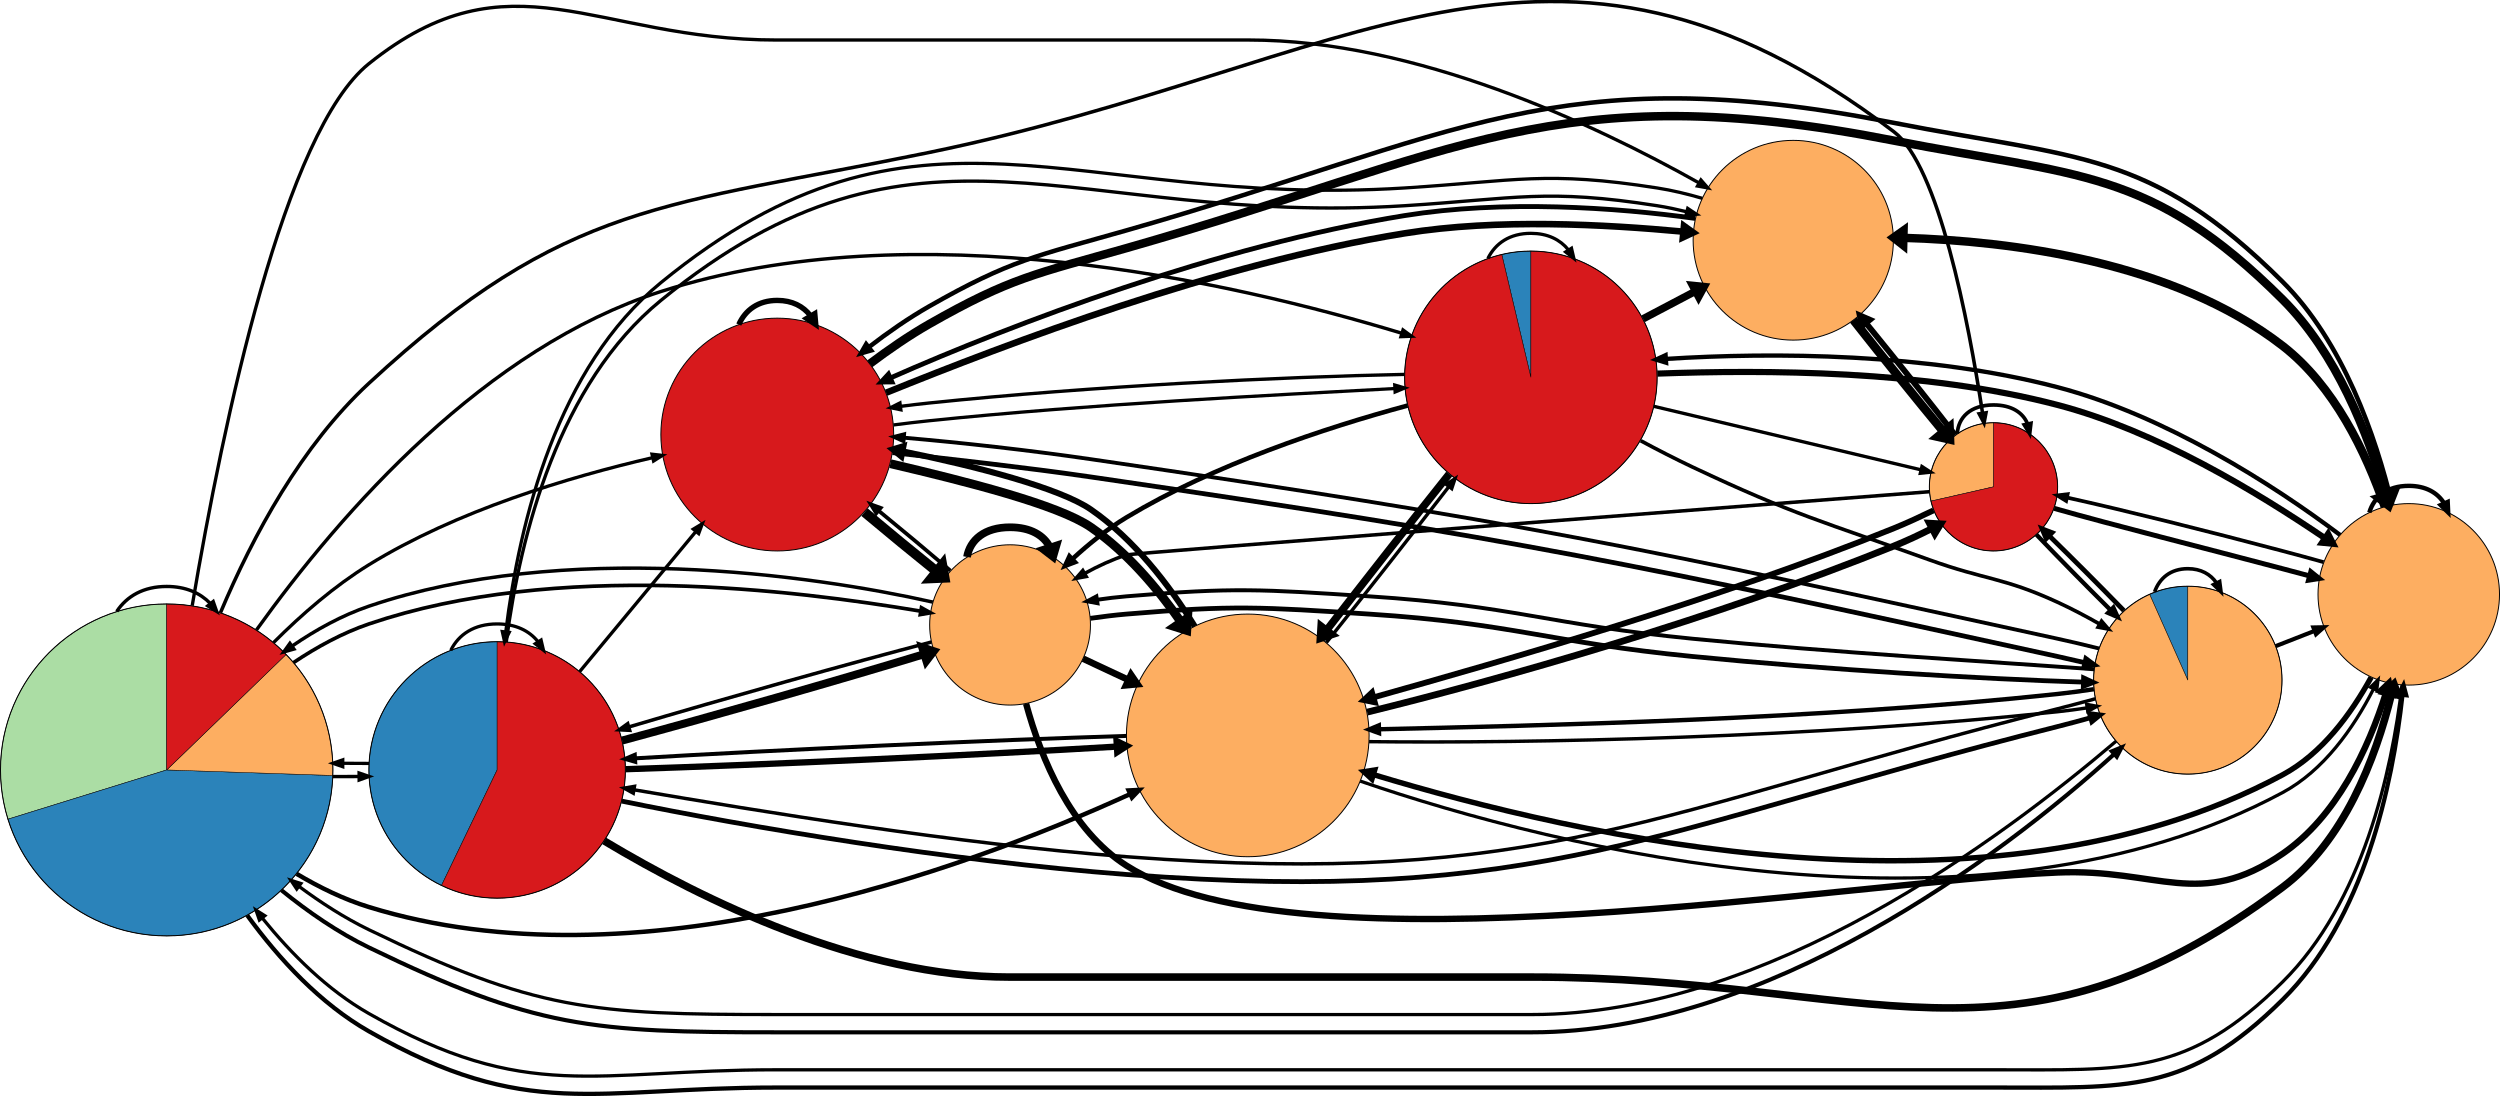 <?xml version="1.0" encoding="UTF-8" standalone="no"?>
<!-- Generated by graphviz version 2.36.0 (20140111.2315)
 -->

<!-- Title: G Pages: 1 -->

<svg
   xmlns:dc="http://purl.org/dc/elements/1.1/"
   xmlns:cc="http://creativecommons.org/ns#"
   xmlns:rdf="http://www.w3.org/1999/02/22-rdf-syntax-ns#"
   xmlns:svg="http://www.w3.org/2000/svg"
   xmlns="http://www.w3.org/2000/svg"
   xmlns:sodipodi="http://sodipodi.sourceforge.net/DTD/sodipodi-0.dtd"
   xmlns:inkscape="http://www.inkscape.org/namespaces/inkscape"
   width="3166.961"
   height="1388.777"
   viewBox="0 0 2534.5 1111.022"
   id="svg5455"
   version="1.1"
   inkscape:version="0.48.4 r9939"
   sodipodi:docname="PuntaBanda-ParCon_10_0.dot.svg">
  <defs
     id="defs6026" />
  <sodipodi:namedview
     pagecolor="#ffffff"
     bordercolor="#666666"
     borderopacity="1"
     objecttolerance="10"
     gridtolerance="10"
     guidetolerance="10"
     inkscape:pageopacity="0"
     inkscape:pageshadow="2"
     inkscape:window-width="701"
     inkscape:window-height="480"
     id="namedview6024"
     showgrid="false"
     fit-margin-top="0"
     fit-margin-left="0"
     fit-margin-right="0"
     fit-margin-bottom="0"
     inkscape:zoom="0.074272227"
     inkscape:cx="1583.2452"
     inkscape:cy="694.72277"
     inkscape:window-x="65"
     inkscape:window-y="24"
     inkscape:window-maximized="0"
     inkscape:current-layer="svg5455" />
  <g
     id="graph0"
     class="graph"
     transform="matrix(0,-1,1,0,2534,1109.624)">
    <title
       id="title5458">G</title>
    <!-- 1 -->
    <g
       id="node1"
       class="node">
      <title
         id="title5461">1</title>
      <path
         d="m 329.274,-2365 c 0,0 168.25,0 168.25,0 0,-3.29 -0.096,-6.57 -0.288,-9.85 -0.192,-3.28 -0.479,-6.56 -0.862,-9.82 -0.383,-3.26 -0.862,-6.51 -1.435,-9.75 -0.572,-3.24 -1.24,-6.45 -2.001,-9.65 -0.76,-3.2 -1.614,-6.37 -2.56,-9.52 -0.947,-3.14 -1.984,-6.26 -3.113,-9.35 -1.128,-3.08 -2.346,-6.13 -3.652,-9.15 -1.307,-3.01 -2.701,-5.99 -4.181,-8.92 -1.48,-2.93 -3.045,-5.82 -4.694,-8.66 -1.649,-2.84 -3.38,-5.64 -5.192,-8.38 -1.812,-2.74 -3.704,-5.42 -5.672,-8.05 -1.969,-2.63 -4.014,-5.2 -6.133,-7.71 -2.119,-2.51 -4.31,-4.95 -6.572,-7.33 -2.261,-2.39 -4.592,-4.7 -6.989,-6.94 -2.397,-2.25 -4.858,-4.42 -7.382,-6.52 -2.524,-2.1 -5.108,-4.13 -7.75,-6.08 -2.642,-1.94 -5.34,-3.81 -8.092,-5.61 -2.751,-1.79 -5.554,-3.5 -8.405,-5.12 -2.851,-1.63 -5.749,-3.17 -8.69,-4.63 -2.941,-1.45 -5.924,-2.82 -8.945,-4.11 -3.021,-1.28 -6.079,-2.47 -9.17,-3.57 -3.09,-1.11 -6.213,-2.12 -9.363,-3.04 -3.149,-0.92 -6.326,-1.75 -9.524,-2.48 -3.198,-0.74 -6.417,-1.38 -9.653,-1.92 -3.235,-0.55 -6.486,-1 -9.748,-1.35 -3.262,-0.36 -6.533,-0.62 -9.81,-0.78 -3.277,-0.16 -6.559,-0.23 -9.84,-0.2 -3.281,0.03 -6.56,0.15 -9.834,0.37 -3.273,0.22 -6.54,0.54 -9.795,0.95 -3.255,0.41 -6.498,0.92 -9.724,1.52 -3.225,0.6 -6.433,1.3 -9.617,2.09 -3.185,0.79 -6.347,1.67 -9.48,2.65 0,0 49.916,160.91 49.916,160.91"
         id="path5463"
         inkscape:connector-curvature="0"
         style="fill:#abdda4;stroke:#000000;stroke-width:0.5" />
      <path
         d="m 329.274,-2365 c 0,0 -49.916,-160.91 -49.916,-160.91 -2.349,0.73 -4.682,1.51 -6.997,2.34 -2.314,0.84 -4.611,1.72 -6.887,2.65 -2.276,0.94 -4.531,1.92 -6.764,2.96 -2.233,1.03 -4.443,2.11 -6.629,3.24 -2.186,1.13 -4.346,2.31 -6.48,3.53 -2.134,1.23 -4.241,2.5 -6.32,3.82 -2.078,1.32 -4.127,2.68 -6.146,4.09 -2.019,1.41 -4.006,2.86 -5.961,4.35 -1.956,1.5 -3.878,3.03 -5.766,4.61 -1.887,1.58 -3.74,3.2 -5.557,4.86 -1.817,1.66 -3.597,3.37 -5.34,5.1 -1.742,1.74 -3.446,3.52 -5.111,5.33 -1.664,1.82 -3.289,3.67 -4.872,5.55 -1.584,1.89 -3.126,3.81 -4.626,5.76 -1.499,1.95 -2.956,3.94 -4.368,5.96 -1.413,2.01 -2.781,4.06 -4.104,6.14 -1.323,2.07 -2.6,4.18 -3.831,6.31 -1.231,2.13 -2.415,4.29 -3.551,6.48 -1.136,2.18 -2.224,4.39 -3.264,6.63 -1.039,2.23 -2.03,4.48 -2.97,6.76 -0.941,2.28 -1.832,4.57 -2.672,6.89 -0.84,2.31 -1.63,4.65 -2.368,7 -0.738,2.35 -1.424,4.71 -2.058,7.09 -0.635,2.38 -1.217,4.78 -1.747,7.18 -0.529,2.41 -1.006,4.83 -1.43,7.25 -0.423,2.43 -0.794,4.86 -1.111,7.31 -0.317,2.44 -0.581,4.89 -0.791,7.34 -0.21,2.46 -0.366,4.92 -0.468,7.38 -0.102,2.46 -0.15,4.92 -0.145,7.39 0.006,2.46 0.066,4.92 0.179,7.38 0.114,2.47 0.281,4.92 0.502,7.38 0.221,2.45 0.496,4.9 0.824,7.34 0.329,2.44 0.71,4.88 1.145,7.3 0.435,2.42 0.923,4.84 1.464,7.24 0.54,2.41 1.133,4.8 1.779,7.17 0.645,2.38 1.342,4.74 2.091,7.09 0.749,2.35 1.549,4.68 2.4,6.99 0.85,2.31 1.752,4.6 2.703,6.87 0.951,2.28 1.952,4.53 3.001,6.75 1.05,2.23 2.148,4.44 3.294,6.62 1.147,2.18 2.34,4.33 3.581,6.46 1.24,2.12 2.527,4.22 3.86,6.3 1.332,2.07 2.71,4.11 4.132,6.12 1.422,2.01 2.887,3.99 4.396,5.93 1.508,1.95 3.059,3.86 4.651,5.74 1.593,1.88 3.226,3.72 4.899,5.52 1.672,1.81 3.385,3.58 5.135,5.31 1.75,1.73 3.538,3.42 5.363,5.08 1.824,1.65 3.685,3.26 5.58,4.83 1.895,1.57 3.824,3.1 5.786,4.59 1.962,1.48 3.956,2.92 5.981,4.32 2.025,1.4 4.081,2.76 6.165,4.06 2.084,1.31 4.197,2.57 6.337,3.79 2.14,1.21 4.306,2.38 6.496,3.5 2.191,1.12 4.406,2.19 6.644,3.22 2.238,1.02 4.497,1.99 6.778,2.92 2.28,0.92 4.58,1.79 6.899,2.62 2.319,0.82 4.655,1.59 7.007,2.31 2.353,0.72 4.721,1.39 7.102,2.01 2.382,0.61 4.777,1.18 7.183,1.69 2.406,0.51 4.824,0.97 7.25,1.37 2.426,0.4 4.861,0.76 7.303,1.05 2.442,0.3 4.89,0.55 7.342,0.74 2.453,0.19 4.909,0.32 7.367,0.41 0,0 5.631,-168.41 5.631,-168.41"
         id="path5465"
         inkscape:connector-curvature="0"
         style="fill:#2b83ba;stroke:#000000;stroke-width:0.5" />
      <path
         d="m 329.274,-2365 c 0,0 -5.631,168.41 -5.631,168.41 2.813,0.09 5.628,0.11 8.442,0.07 2.814,-0.05 5.627,-0.17 8.435,-0.36 2.808,-0.19 5.611,-0.44 8.406,-0.77 2.796,-0.33 5.582,-0.73 8.357,-1.2 2.776,-0.47 5.539,-1.01 8.287,-1.62 2.748,-0.61 5.481,-1.28 8.195,-2.03 2.714,-0.74 5.409,-1.56 8.083,-2.44 2.673,-0.88 5.325,-1.83 7.951,-2.84 2.626,-1.01 5.226,-2.09 7.798,-3.24 2.572,-1.14 5.115,-2.35 7.626,-3.62 2.512,-1.28 4.991,-2.61 7.435,-4.01 2.445,-1.4 4.854,-2.85 7.225,-4.37 2.372,-1.52 4.705,-3.1 6.997,-4.73 2.293,-1.64 4.544,-3.33 6.752,-5.08 2.207,-1.75 4.371,-3.55 6.488,-5.41 2.118,-1.85 4.188,-3.76 6.21,-5.73 0,0 -117.056,-121.03 -117.056,-121.03"
         id="path5467"
         inkscape:connector-curvature="0"
         style="fill:#fdae61;stroke:#000000;stroke-width:0.5" />
      <path
         d="m 329.274,-2365 c 0,0 117.056,121.03 117.056,121.03 2.017,-1.95 3.986,-3.96 5.903,-6.02 1.918,-2.05 3.784,-4.16 5.596,-6.31 1.812,-2.14 3.57,-4.34 5.273,-6.58 1.702,-2.23 3.349,-4.51 4.937,-6.84 1.589,-2.32 3.119,-4.68 4.589,-7.07 1.471,-2.4 2.881,-4.83 4.23,-7.3 1.349,-2.47 2.636,-4.97 3.86,-7.5 1.224,-2.53 2.384,-5.1 3.48,-7.69 1.095,-2.59 2.126,-5.2 3.091,-7.85 0.965,-2.64 1.863,-5.31 2.695,-7.99 0.831,-2.69 1.595,-5.4 2.292,-8.12 0.696,-2.73 1.324,-5.47 1.883,-8.23 0.559,-2.75 1.049,-5.53 1.469,-8.31 0.421,-2.78 0.772,-5.57 1.052,-8.37 0.281,-2.8 0.492,-5.6 0.633,-8.41 0.141,-2.81 0.211,-5.63 0.211,-8.44 0,0 -168.25,0 -168.25,0"
         id="path5469"
         inkscape:connector-curvature="0"
         style="fill:#d7191c;stroke:#000000;stroke-width:0.5" />
      <ellipse
         cx="329.274"
         cy="-2365"
         rx="168.25"
         ry="168.5"
         id="ellipse5471"
         d="m 497.524,-2365 c 0,93.06 -75.328,168.5 -168.25,168.5 -92.922,0 -168.25,-75.44 -168.25,-168.5 0,-93.06 75.328,-168.5 168.25,-168.5 92.922,0 168.25,75.44 168.25,168.5 z"
         sodipodi:cx="329.27399"
         sodipodi:cy="-2365"
         sodipodi:rx="168.25"
         sodipodi:ry="168.5"
         style="fill:none;stroke:#000000" />
    </g>
    <!-- 1&#45;&gt;1 -->
    <g
       id="edge1"
       class="edge">
      <title
         id="title5474">1-&gt;1</title>
      <path
         d="m 489.986,-2415.64 c 15.479,10.28 25.288,27.16 25.288,50.64 0,19.08 -6.475,33.8 -17.206,44.16"
         id="path5476"
         inkscape:connector-curvature="0"
         style="fill:none;stroke:#000000;stroke-width:3.467" />
      <polygon
         points="499.978,-2317.88 489.986,-2314.36 495.601,-2323.35 499.978,-2317.88 "
         id="polygon5478"
         style="fill:#000000;stroke:#000000;stroke-width:3.467" />
    </g>
    <!-- 2 -->
    <g
       id="node2"
       class="node">
      <title
         id="title5481">2</title>
      <path
         d="m 329.274,-2030 c 0,0 130,0 130,0 0,-1.82 -0.038,-3.65 -0.115,-5.47 -0.077,-1.82 -0.192,-3.64 -0.345,-5.46 -0.153,-1.81 -0.345,-3.63 -0.574,-5.44 -0.23,-1.8 -0.497,-3.61 -0.803,-5.41 -0.305,-1.79 -0.649,-3.58 -1.029,-5.37 -0.381,-1.78 -0.799,-3.56 -1.255,-5.32 -0.455,-1.77 -0.948,-3.52 -1.477,-5.27 -0.529,-1.74 -1.095,-3.48 -1.697,-5.2 -0.603,-1.72 -1.241,-3.43 -1.915,-5.12 -0.674,-1.69 -1.384,-3.37 -2.128,-5.04 -0.745,-1.66 -1.525,-3.31 -2.339,-4.94 -0.814,-1.63 -1.662,-3.25 -2.544,-4.84 -0.882,-1.6 -1.798,-3.18 -2.746,-4.73 -0.948,-1.56 -1.929,-3.1 -2.942,-4.61 -1.013,-1.52 -2.058,-3.01 -3.134,-4.49 -1.076,-1.47 -2.182,-2.92 -3.319,-4.34 -1.137,-1.43 -2.304,-2.83 -3.499,-4.21 -1.196,-1.37 -2.421,-2.72 -3.673,-4.05 -1.253,-1.32 -2.533,-2.62 -3.84,-3.89 -1.308,-1.28 -2.642,-2.52 -4.001,-3.73 -1.36,-1.22 -2.745,-2.4 -4.154,-3.56 -1.409,-1.16 -2.843,-2.28 -4.3,-3.38 -1.457,-1.1 -2.937,-2.16 -4.438,-3.2 -1.502,-1.03 -3.025,-2.03 -4.569,-3 -1.544,-0.97 -3.108,-1.91 -4.691,-2.82 -1.583,-0.9 -3.186,-1.77 -4.805,-2.61 -1.62,-0.83 -3.258,-1.64 -4.911,-2.41 -1.654,-0.76 -3.324,-1.5 -5.008,-2.19 -1.685,-0.7 -3.384,-1.36 -5.096,-1.99 -1.713,-0.63 -3.438,-1.22 -5.175,-1.77 -1.737,-0.55 -3.486,-1.07 -5.245,-1.55 -1.759,-0.48 -3.528,-0.92 -5.305,-1.33 -1.778,-0.41 -3.564,-0.77 -5.357,-1.11 -1.793,-0.33 -3.593,-0.62 -5.398,-0.87 -1.806,-0.26 -3.616,-0.48 -5.431,-0.65 -1.814,-0.18 -3.633,-0.32 -5.453,-0.43 -1.82,-0.1 -3.643,-0.16 -5.466,-0.19 -1.823,-0.02 -3.647,-0.01 -5.469,0.04 -1.823,0.05 -3.644,0.14 -5.463,0.27 -1.819,0.13 -3.635,0.29 -5.447,0.5 -1.811,0.2 -3.619,0.44 -5.42,0.72 -1.802,0.28 -3.598,0.6 -5.386,0.96 -1.788,0.35 -3.569,0.75 -5.34,1.18 -1.772,0.43 -3.535,0.9 -5.287,1.4 -1.752,0.51 -3.493,1.05 -5.222,1.63 -1.73,0.57 -3.447,1.19 -5.15,1.84 -1.703,0.65 -3.393,1.33 -5.067,2.06 -1.675,0.72 -3.334,1.47 -4.977,2.26 -1.643,0.8 -3.269,1.62 -4.877,2.48 -1.608,0.86 -3.197,1.75 -4.768,2.68 -1.57,0.93 -3.121,1.89 -4.651,2.88 -1.53,0.99 -3.039,2.01 -4.526,3.07 -1.487,1.05 -2.952,2.14 -4.393,3.26 -1.442,1.11 -2.859,2.26 -4.252,3.44 -1.394,1.17 -2.762,2.38 -4.104,3.61 -1.342,1.23 -2.659,2.5 -3.948,3.79 -1.289,1.29 -2.551,2.6 -3.785,3.94 -1.234,1.35 -2.44,2.71 -3.616,4.11 -1.176,1.39 -2.323,2.81 -3.44,4.25 -1.117,1.44 -2.203,2.91 -3.258,4.39 -1.055,1.49 -2.079,3 -3.07,4.53 -0.992,1.53 -1.951,3.08 -2.878,4.65 -0.926,1.57 -1.819,3.16 -2.679,4.77 -0.859,1.61 -1.685,3.23 -2.476,4.88 0,0 117.126,56.4 117.126,56.4"
         id="path5483"
         inkscape:connector-curvature="0"
         style="fill:#2b83ba;stroke:#000000;stroke-width:0.5" />
      <path
         d="m 329.274,-2030 c 0,0 -117.126,-56.4 -117.126,-56.4 -1.055,2.19 -2.048,4.41 -2.978,6.65 -0.931,2.25 -1.798,4.52 -2.601,6.81 -0.803,2.3 -1.541,4.62 -2.214,6.95 -0.673,2.34 -1.281,4.69 -1.822,7.06 -0.541,2.37 -1.015,4.76 -1.422,7.15 -0.408,2.4 -0.748,4.81 -1.02,7.22 -0.272,2.42 -0.476,4.84 -0.613,7.27 -0.136,2.43 -0.204,4.86 -0.204,7.29 0,2.43 0.068,4.86 0.204,7.29 0.137,2.43 0.341,4.85 0.613,7.27 0.272,2.41 0.612,4.82 1.02,7.22 0.407,2.39 0.881,4.78 1.422,7.15 0.541,2.37 1.149,4.72 1.822,7.06 0.673,2.33 1.411,4.65 2.214,6.95 0.803,2.29 1.67,4.56 2.601,6.81 0.93,2.24 1.923,4.46 2.978,6.65 1.055,2.2 2.171,4.36 3.347,6.48 1.176,2.13 2.411,4.23 3.705,6.28 1.293,2.06 2.644,4.08 4.051,6.07 1.407,1.98 2.869,3.92 4.385,5.82 1.516,1.9 3.084,3.76 4.704,5.58 1.62,1.81 3.291,3.57 5.01,5.29 1.719,1.72 3.486,3.39 5.299,5.01 1.813,1.62 3.67,3.19 5.571,4.71 1.901,1.51 3.844,2.98 5.827,4.38 1.982,1.41 4.004,2.76 6.063,4.05 2.058,1.3 4.153,2.53 6.28,3.71 2.128,1.18 4.289,2.29 6.479,3.35 2.19,1.05 4.41,2.04 6.656,2.97 2.246,0.93 4.518,1.8 6.813,2.6 2.294,0.81 4.611,1.55 6.947,2.22 2.336,0.67 4.691,1.28 7.061,1.82 2.37,0.54 4.755,1.02 7.152,1.42 2.397,0.41 4.805,0.75 7.22,1.02 2.416,0.27 4.839,0.48 7.267,0.62 2.427,0.13 4.858,0.2 7.289,0.2 2.431,0 4.862,-0.07 7.289,-0.2 2.427,-0.14 4.85,-0.35 7.266,-0.62 2.416,-0.27 4.824,-0.61 7.221,-1.02 2.396,-0.4 4.781,-0.88 7.152,-1.42 2.37,-0.54 4.724,-1.15 7.06,-1.82 2.337,-0.67 4.653,-1.41 6.948,-2.22 2.295,-0.8 4.567,-1.67 6.813,-2.6 2.246,-0.93 4.465,-1.92 6.656,-2.97 2.19,-1.06 4.351,-2.17 6.478,-3.35 2.128,-1.18 4.223,-2.41 6.281,-3.71 2.059,-1.29 4.08,-2.64 6.063,-4.05 1.983,-1.4 3.926,-2.87 5.827,-4.38 1.9,-1.52 3.758,-3.09 5.571,-4.71 1.813,-1.62 3.58,-3.29 5.299,-5.01 1.719,-1.72 3.389,-3.48 5.009,-5.29 1.62,-1.82 3.189,-3.68 4.705,-5.58 1.516,-1.9 2.978,-3.84 4.385,-5.82 1.407,-1.99 2.758,-4.01 4.051,-6.07 1.293,-2.05 2.529,-4.15 3.705,-6.28 1.176,-2.12 2.292,-4.28 3.347,-6.48 1.055,-2.19 2.048,-4.41 2.978,-6.65 0.931,-2.25 1.798,-4.52 2.601,-6.81 0.803,-2.3 1.541,-4.62 2.214,-6.95 0.673,-2.34 1.281,-4.69 1.821,-7.06 0.541,-2.37 1.016,-4.76 1.423,-7.15 0.407,-2.4 0.747,-4.81 1.019,-7.22 0.273,-2.42 0.477,-4.84 0.613,-7.27 0.137,-2.43 0.205,-4.86 0.205,-7.29 0,0 -130,0 -130,0"
         id="path5485"
         inkscape:connector-curvature="0"
         style="fill:#d7191c;stroke:#000000;stroke-width:0.5" />
      <ellipse
         cx="329.274"
         cy="-2030"
         rx="130"
         ry="130"
         id="ellipse5487"
         d="m 459.274,-2030 c 0,71.797 -58.203,130 -130,130 -71.797,0 -130,-58.203 -130,-130 0,-71.797 58.203,-130 130,-130 71.797,0 130,58.203 130,130 z"
         sodipodi:cx="329.27399"
         sodipodi:cy="-2030"
         sodipodi:rx="130"
         sodipodi:ry="130"
         style="fill:none;stroke:#000000" />
    </g>
    <!-- 1&#45;&gt;2 -->
    <g
       id="edge2"
       class="edge">
      <title
         id="title5490">1-&gt;2</title>
      <path
         d="m 322.524,-2196.52 c 0.002,8.84 0.029,17.69 0.082,26.43"
         id="path5492"
         inkscape:connector-curvature="0"
         style="fill:none;stroke:#000000;stroke-width:3.467" />
      <polygon
         points="326.107,-2169.91 322.679,-2159.89 319.107,-2169.86 326.107,-2169.91 "
         id="polygon5494"
         style="fill:#000000;stroke:#000000;stroke-width:3.467" />
    </g>
    <!-- 3 -->
    <g
       id="node3"
       class="node">
      <title
         id="title5497">3</title>
      <ellipse
         cx="476.274"
         cy="-1510"
         rx="81.25"
         ry="81.5"
         id="ellipse5499"
         d="m 557.524,-1510 c 0,45.011 -36.377,81.5 -81.25,81.5 -44.873,0 -81.25,-36.489 -81.25,-81.5 0,-45.011 36.377,-81.5 81.25,-81.5 44.873,0 81.25,36.489 81.25,81.5 z"
         sodipodi:cx="476.27399"
         sodipodi:cy="-1510"
         sodipodi:rx="81.25"
         sodipodi:ry="81.5"
         style="fill:#fdae61;stroke:#000000" />
    </g>
    <!-- 1&#45;&gt;3 -->
    <g
       id="edge3"
       class="edge">
      <title
         id="title5502">1-&gt;3</title>
      <path
         d="m 438.099,-2236.43 c 15.992,23.89 30.106,49.78 39.175,76.43 64.851,190.6 34.313,431.26 13.002,559.28"
         id="path5504"
         inkscape:connector-curvature="0"
         style="fill:none;stroke:#000000;stroke-width:3.733" />
      <polygon
         points="493.679,-1599.85 488.567,-1590.57 486.776,-1601.01 493.679,-1599.85 "
         id="polygon5506"
         style="fill:#000000;stroke:#000000;stroke-width:3.733" />
    </g>
    <!-- 4 -->
    <g
       id="node4"
       class="node">
      <title
         id="title5509">4</title>
      <path
         d="m 420.274,-316 c 0,0 95.25,0 95.25,0 0,-1.663 -0.043,-3.326 -0.13,-4.986 -0.087,-1.661 -0.217,-3.319 -0.39,-4.973 -0.172,-1.654 -0.389,-3.303 -0.647,-4.946 -0.259,-1.643 -0.561,-3.278 -0.905,-4.905 -0.344,-1.627 -0.73,-3.245 -1.159,-4.851 -0.428,-1.607 -0.898,-3.202 -1.41,-4.784 -0.511,-1.582 -1.063,-3.15 -1.657,-4.703 -0.593,-1.553 -1.226,-3.091 -1.899,-4.61 0,0 -87.053,38.758 -87.053,38.758"
         id="path5511"
         inkscape:connector-curvature="0"
         style="fill:#2b83ba;stroke:#000000;stroke-width:0.5" />
      <path
         d="m 420.274,-316 c 0,0 87.053,-38.758 87.053,-38.758 -1.181,-2.667 -2.484,-5.278 -3.903,-7.825 -1.42,-2.548 -2.955,-5.028 -4.601,-7.435 -1.646,-2.406 -3.402,-4.735 -5.26,-6.98 -1.859,-2.245 -3.82,-4.404 -5.876,-6.469 -2.056,-2.065 -4.205,-4.035 -6.441,-5.903 -2.236,-1.867 -4.556,-3.631 -6.953,-5.286 -2.397,-1.655 -4.868,-3.199 -7.406,-4.627 -2.538,-1.428 -5.14,-2.738 -7.797,-3.927 -2.658,-1.19 -5.369,-2.256 -8.124,-3.196 -2.755,-0.94 -5.551,-1.753 -8.38,-2.437 -2.83,-0.683 -5.689,-1.237 -8.569,-1.658 -2.879,-0.421 -5.777,-0.709 -8.683,-0.864 -2.906,-0.155 -5.818,-0.177 -8.726,-0.064 -2.908,0.112 -5.809,0.358 -8.695,0.737 -2.886,0.378 -5.752,0.889 -8.591,1.531 -2.839,0.642 -5.647,1.414 -8.416,2.314 -2.768,0.899 -5.494,1.926 -8.169,3.076 -2.675,1.149 -5.295,2.422 -7.854,3.812 -2.558,1.391 -5.052,2.898 -7.473,4.517 -2.421,1.62 -4.766,3.35 -7.029,5.184 -2.263,1.835 -4.441,3.773 -6.527,5.808 -2.086,2.034 -4.078,4.164 -5.969,6.381 -1.892,2.218 -3.681,4.521 -5.362,6.903 -1.681,2.382 -3.252,4.84 -4.709,7.366 -1.457,2.526 -2.797,5.117 -4.017,7.767 -1.22,2.649 -2.318,5.352 -3.291,8.102 -0.973,2.75 -1.82,5.544 -2.538,8.371 -0.718,2.828 -1.306,5.687 -1.763,8.569 -0.457,2.882 -0.782,5.783 -0.974,8.694 -0.192,2.912 -0.25,5.831 -0.176,8.748 0.075,2.916 0.283,5.828 0.623,8.726 0.341,2.898 0.814,5.779 1.418,8.633 0.603,2.855 1.337,5.68 2.199,8.467 0.862,2.787 1.85,5.533 2.963,8.229 1.112,2.696 2.347,5.34 3.701,7.923 1.354,2.583 2.825,5.102 4.409,7.55 1.584,2.448 3.279,4.821 5.08,7.114 1.801,2.292 3.706,4.5 5.708,6.617 2.002,2.118 4.101,4.142 6.288,6.067 2.187,1.924 4.461,3.748 6.815,5.464 2.354,1.716 4.785,3.322 7.286,4.815 2.5,1.493 5.068,2.87 7.694,4.127 2.626,1.257 5.309,2.393 8.039,3.404 2.73,1.011 5.505,1.895 8.315,2.651 2.811,0.756 5.655,1.383 8.523,1.878 2.868,0.495 5.757,0.858 8.659,1.088 2.901,0.229 5.811,0.326 8.721,0.288 2.91,-0.037 5.817,-0.208 8.711,-0.513 2.895,-0.304 5.773,-0.741 8.628,-1.31 2.854,-0.568 5.681,-1.268 8.472,-2.096 2.79,-0.828 5.542,-1.784 8.245,-2.865 2.703,-1.08 5.356,-2.285 7.949,-3.609 2.593,-1.324 5.125,-2.767 7.586,-4.323 2.462,-1.557 4.851,-3.226 7.16,-5.002 2.309,-1.776 4.536,-3.657 6.673,-5.637 2.137,-1.981 4.183,-4.058 6.131,-6.226 1.947,-2.169 3.795,-4.425 5.536,-6.763 1.742,-2.338 3.375,-4.754 4.896,-7.242 1.521,-2.488 2.927,-5.044 4.215,-7.661 1.287,-2.617 2.454,-5.291 3.497,-8.015 1.043,-2.724 1.961,-5.495 2.752,-8.303 0.79,-2.809 1.451,-5.652 1.981,-8.521 0.531,-2.869 0.93,-5.761 1.196,-8.666 0.266,-2.906 0.4,-5.822 0.4,-8.74 0,0 -95.25,0 -95.25,0"
         id="path5513"
         inkscape:connector-curvature="0"
         style="fill:#fdae61;stroke:#000000;stroke-width:0.5" />
      <ellipse
         cx="420.274"
         cy="-316"
         rx="95.25"
         ry="95.5"
         id="ellipse5515"
         d="m 515.524,-316 c 0,52.743 -42.645,95.5 -95.25,95.5 -52.605,0 -95.25,-42.757 -95.25,-95.5 0,-52.743 42.645,-95.5 95.25,-95.5 52.605,0 95.25,42.757 95.25,95.5 z"
         sodipodi:cx="420.27399"
         sodipodi:cy="-316"
         sodipodi:rx="95.25"
         sodipodi:ry="95.5"
         style="fill:none;stroke:#000000" />
    </g>
    <!-- 1&#45;&gt;4 -->
    <g
       id="edge4"
       class="edge">
      <title
         id="title5518">1-&gt;4</title>
      <path
         d="m 207.386,-2248.77 c -22.192,27.36 -43.041,57.69 -58.112,88.77 -81.8,168.71 -86,225.51 -86,413 0,0 0,0 0,766 0,237.834 177.319,474.46 282.083,590.418"
         id="path5520"
         inkscape:connector-curvature="0"
         style="fill:none;stroke:#000000;stroke-width:4.2" />
      <polygon
         points="348.136,-392.989 352.15,-383.12 342.701,-388.041 348.136,-392.989 "
         id="polygon5522"
         style="fill:#000000;stroke:#000000;stroke-width:4.2" />
    </g>
    <!-- 5 -->
    <g
       id="node5"
       class="node">
      <title
         id="title5525">5</title>
      <path
         d="m 616.274,-513 c 0,0 65,0 65,0 0,-2.432 -0.137,-4.861 -0.409,-7.278 -0.272,-2.416 -0.68,-4.815 -1.221,-7.186 -0.541,-2.371 -1.215,-4.709 -2.018,-7.004 -0.803,-2.295 -1.734,-4.544 -2.789,-6.734 -1.055,-2.191 -2.232,-4.321 -3.526,-6.38 -1.294,-2.059 -2.702,-4.044 -4.218,-5.945 -1.516,-1.901 -3.138,-3.716 -4.857,-5.435 -1.72,-1.719 -3.534,-3.341 -5.435,-4.857 -1.901,-1.516 -3.886,-2.924 -5.945,-4.218 -2.059,-1.294 -4.189,-2.471 -6.38,-3.526 -2.191,-1.055 -4.439,-1.986 -6.734,-2.789 -2.295,-0.804 -4.634,-1.477 -7.004,-2.018 -2.371,-0.541 -4.77,-0.949 -7.186,-1.221 -2.417,-0.273 -4.847,-0.409 -7.278,-0.409 -2.432,0 -4.861,0.136 -7.278,0.409 -2.416,0.272 -4.815,0.68 -7.186,1.221 0,0 14.464,63.37 14.464,63.37"
         id="path5527"
         inkscape:connector-curvature="0"
         style="fill:#fdae61;stroke:#000000;stroke-width:0.5" />
      <path
         d="m 616.274,-513 c 0,0 -14.464,-63.37 -14.464,-63.37 -1.481,0.338 -2.951,0.728 -4.405,1.169 -1.454,0.441 -2.892,0.933 -4.312,1.475 -1.419,0.542 -2.819,1.133 -4.197,1.773 -1.379,0.64 -2.734,1.328 -4.064,2.063 -1.33,0.736 -2.634,1.517 -3.909,2.343 -1.275,0.827 -2.521,1.698 -3.735,2.611 -1.214,0.914 -2.396,1.87 -3.543,2.867 -1.147,0.996 -2.259,2.033 -3.333,3.107 -1.075,1.075 -2.111,2.186 -3.108,3.333 -0.996,1.148 -1.952,2.329 -2.866,3.543 -0.914,1.215 -1.784,2.46 -2.611,3.735 -0.826,1.276 -1.608,2.579 -2.343,3.909 -0.735,1.33 -1.423,2.685 -2.063,4.064 -0.64,1.378 -1.231,2.778 -1.773,4.198 -0.542,1.419 -1.034,2.857 -1.475,4.311 -0.441,1.455 -0.831,2.924 -1.169,4.405 -0.339,1.482 -0.625,2.974 -0.858,4.476 -0.234,1.501 -0.414,3.011 -0.542,4.525 -0.128,1.514 -0.202,3.032 -0.224,4.551 -0.021,1.52 0.011,3.039 0.096,4.557 0.085,1.517 0.224,3.03 0.415,4.538 0.191,1.507 0.435,3.008 0.732,4.498 0.296,1.49 0.645,2.97 1.045,4.436 0.4,1.465 0.852,2.917 1.353,4.351 0.502,1.434 1.054,2.851 1.655,4.246 0.602,1.396 1.251,2.77 1.949,4.12 0.697,1.35 1.442,2.675 2.232,3.973 0.791,1.298 1.626,2.567 2.505,3.807 0.88,1.239 1.802,2.447 2.766,3.622 0.964,1.174 1.969,2.315 3.013,3.419 1.044,1.104 2.126,2.171 3.245,3.2 1.119,1.028 2.273,2.017 3.461,2.964 1.188,0.947 2.409,1.853 3.66,2.715 1.252,0.862 2.533,1.679 3.842,2.451 1.309,0.772 2.644,1.498 4.004,2.177 1.36,0.678 2.743,1.309 4.146,1.89 1.404,0.582 2.828,1.114 4.269,1.595 1.441,0.482 2.899,0.913 4.37,1.293 1.472,0.379 2.956,0.707 4.45,0.983 1.495,0.275 2.998,0.498 4.508,0.668 1.51,0.17 3.026,0.288 4.544,0.351 1.518,0.064 3.038,0.075 4.557,0.032 1.519,-0.042 3.036,-0.138 4.548,-0.287 1.512,-0.149 3.019,-0.351 4.517,-0.605 1.498,-0.255 2.986,-0.562 4.463,-0.921 1.477,-0.359 2.94,-0.769 4.388,-1.231 1.448,-0.461 2.879,-0.973 4.291,-1.535 1.412,-0.562 2.803,-1.173 4.172,-1.832 1.369,-0.659 2.715,-1.366 4.034,-2.12 1.32,-0.754 2.612,-1.553 3.876,-2.397 1.263,-0.845 2.497,-1.733 3.698,-2.664 1.201,-0.93 2.369,-1.903 3.502,-2.915 1.133,-1.013 2.231,-2.065 3.29,-3.154 1.059,-1.09 2.08,-2.216 3.06,-3.377 0.981,-1.161 1.92,-2.356 2.817,-3.583 0.896,-1.226 1.749,-2.484 2.558,-3.771 0.808,-1.287 1.571,-2.601 2.288,-3.941 0.716,-1.34 1.385,-2.705 2.006,-4.092 0.62,-1.387 1.192,-2.795 1.714,-4.223 0.522,-1.427 0.994,-2.872 1.414,-4.332 0.421,-1.46 0.79,-2.934 1.108,-4.42 0.317,-1.486 0.582,-2.983 0.795,-4.488 0.212,-1.504 0.372,-3.016 0.478,-4.532 0.107,-1.515 0.16,-3.034 0.16,-4.554 0,0 -65,0 -65,0"
         id="path5529"
         inkscape:connector-curvature="0"
         style="fill:#d7191c;stroke:#000000;stroke-width:0.5" />
      <ellipse
         cx="616.274"
         cy="-513"
         rx="65"
         ry="65"
         id="ellipse5531"
         d="m 681.274,-513 c 0,35.899 -29.101,65 -65,65 -35.899,0 -65,-29.101 -65,-65 0,-35.899 29.101,-65 65,-65 35.899,0 65,29.101 65,65 z"
         sodipodi:cx="616.27399"
         sodipodi:cy="-513"
         sodipodi:rx="65"
         sodipodi:ry="65"
         style="fill:none;stroke:#000000" />
    </g>
    <!-- 1&#45;&gt;5 -->
    <g
       id="edge5"
       class="edge">
      <title
         id="title5534">1-&gt;5</title>
      <path
         d="m 488.733,-2310.48 c 78.466,33.05 169.488,82.35 232.541,150.48 185.446,200.38 179.076,300.55 234,568 87.456,425.88 284.086,631.869 21,978 -34.369,45.218 -190.175,75.366 -285.195,89.902"
         id="path5536"
         inkscape:connector-curvature="0"
         style="fill:none;stroke:#000000;stroke-width:3.6" />
      <polygon
         points="691.353,-520.599 680.944,-522.571 690.311,-527.521 691.353,-520.599 "
         id="polygon5538"
         style="fill:#000000;stroke:#000000;stroke-width:3.6" />
    </g>
    <!-- 6 -->
    <g
       id="node6"
       class="node">
      <title
         id="title5541">6</title>
      <ellipse
         cx="507.274"
         cy="-92"
         rx="92"
         ry="92"
         id="ellipse5543"
         d="m 599.274,-92 c 0,50.81 -41.19,92 -92,92 -50.81,0 -92,-41.19 -92,-92 0,-50.81 41.19,-92 92,-92 50.81,0 92,41.19 92,92 z"
         sodipodi:cx="507.27399"
         sodipodi:cy="-92"
         sodipodi:rx="92"
         sodipodi:ry="92"
         style="fill:#fdae61;stroke:#000000" />
    </g>
    <!-- 1&#45;&gt;6 -->
    <g
       id="edge6"
       class="edge">
      <title
         id="title5546">1-&gt;6</title>
      <path
         d="m 181.786,-2283.34 c -44.859,32.65 -89.606,74.32 -117.512,123.34 -91.676,161.03 -57,227.7 -57,413 0,0 0,0 0,1235 0,135.672 -6.447,195.58 89,292 81.601,82.433 216.225,111.475 309.09,121.639"
         id="path5548"
         inkscape:connector-curvature="0"
         style="fill:none;stroke:#000000;stroke-width:4.333" />
      <polygon
         points="405.79,-102.129 415.344,-97.323 405.006,-94.586 405.79,-102.129 "
         id="polygon5550"
         style="fill:#000000;stroke:#000000;stroke-width:4.333" />
    </g>
    <!-- 7 -->
    <g
       id="node7"
       class="node">
      <title
         id="title5553">7</title>
      <path
         d="m 727.274,-982 c 0,0 128,0 128,0 0,-2.482 -0.072,-4.964 -0.217,-7.443 -0.144,-2.478 -0.36,-4.951 -0.649,-7.417 -0.288,-2.466 -0.648,-4.92 -1.079,-7.37 -0.431,-2.44 -0.933,-4.87 -1.505,-7.29 0,0 -124.55,29.52 -124.55,29.52"
         id="path5555"
         inkscape:connector-curvature="0"
         style="fill:#2b83ba;stroke:#000000;stroke-width:0.5" />
      <path
         d="m 727.274,-982 c 0,0 124.55,-29.52 124.55,-29.52 -0.466,-1.96 -0.977,-3.91 -1.534,-5.85 -0.558,-1.94 -1.161,-3.86 -1.809,-5.77 -0.648,-1.91 -1.342,-3.81 -2.08,-5.69 -0.737,-1.87 -1.52,-3.73 -2.345,-5.57 -0.826,-1.84 -1.695,-3.66 -2.607,-5.46 -0.912,-1.8 -1.866,-3.58 -2.861,-5.33 -0.996,-1.76 -2.033,-3.49 -3.111,-5.19 -1.077,-1.71 -2.195,-3.39 -3.352,-5.04 -1.157,-1.65 -2.352,-3.27 -3.586,-4.87 -1.234,-1.6 -2.505,-3.16 -3.812,-4.7 -1.308,-1.53 -2.652,-3.04 -4.031,-4.51 -1.378,-1.47 -2.792,-2.91 -4.238,-4.32 -1.447,-1.4 -2.927,-2.77 -4.439,-4.11 -1.511,-1.33 -3.054,-2.63 -4.627,-3.9 -1.573,-1.26 -3.175,-2.48 -4.806,-3.67 -1.631,-1.19 -3.29,-2.33 -4.975,-3.44 -1.685,-1.11 -3.396,-2.18 -5.132,-3.21 -1.735,-1.02 -3.495,-2.01 -5.277,-2.95 -1.782,-0.95 -3.587,-1.85 -5.412,-2.71 -1.824,-0.86 -3.669,-1.67 -5.533,-2.45 -1.863,-0.77 -3.744,-1.5 -5.642,-2.18 -1.898,-0.68 -3.812,-1.32 -5.74,-1.91 -1.927,-0.59 -3.869,-1.14 -5.823,-1.64 -1.954,-0.5 -3.919,-0.96 -5.894,-1.37 -1.976,-0.4 -3.96,-0.76 -5.952,-1.08 -1.993,-0.31 -3.992,-0.58 -5.997,-0.8 -2.005,-0.22 -4.015,-0.39 -6.028,-0.52 -2.013,-0.12 -4.029,-0.2 -6.046,-0.23 -2.016,-0.03 -4.033,-0.01 -6.049,0.06 -2.016,0.06 -4.03,0.18 -6.04,0.34 -2.011,0.16 -4.017,0.37 -6.018,0.63 -2.001,0.25 -3.995,0.55 -5.981,0.9 -1.986,0.35 -3.964,0.75 -5.932,1.2 -1.967,0.44 -3.924,0.93 -5.868,1.47 -1.945,0.53 -3.876,1.11 -5.793,1.74 -1.917,0.63 -3.818,1.3 -5.703,2.02 -1.885,0.72 -3.753,1.48 -5.602,2.28 -1.849,0.81 -3.679,1.66 -5.488,2.55 -1.809,0.89 -3.597,1.83 -5.361,2.8 -1.765,0.98 -3.507,2 -5.223,3.06 -1.717,1.06 -3.408,2.16 -5.073,3.29 -1.665,1.14 -3.302,2.32 -4.911,3.54 -1.609,1.21 -3.189,2.47 -4.739,3.76 -1.55,1.29 -3.069,2.62 -4.556,3.98 -1.487,1.36 -2.941,2.76 -4.362,4.19 -1.421,1.43 -2.808,2.9 -4.16,4.39 -1.352,1.5 -2.668,3.03 -3.947,4.59 -1.28,1.56 -2.522,3.15 -3.727,4.76 -1.204,1.62 -2.37,3.27 -3.497,4.94 -1.127,1.67 -2.214,3.37 -3.26,5.1 -1.046,1.72 -2.052,3.47 -3.015,5.24 -0.964,1.77 -1.886,3.57 -2.765,5.38 -0.878,1.82 -1.714,3.65 -2.506,5.51 -0.792,1.85 -1.541,3.73 -2.244,5.62 -0.704,1.89 -1.363,3.79 -1.976,5.72 -0.614,1.92 -1.182,3.85 -1.704,5.8 -0.522,1.95 -0.998,3.91 -1.427,5.88 -0.429,1.97 -0.812,3.95 -1.148,5.94 -0.336,1.99 -0.624,3.986 -0.866,5.988 -0.241,2.002 -0.435,4.01 -0.582,6.022 -0.146,2.011 -0.245,4.026 -0.297,6.042 -0.051,2.017 -0.055,4.034 -0.011,6.05 0.044,2.017 0.136,4.032 0.275,6.044 0.139,2.012 0.326,4.021 0.56,6.024 0.235,2.003 0.516,4.001 0.845,5.991 0.328,1.99 0.704,3.972 1.126,5.944 0.422,1.972 0.891,3.934 1.406,5.884 0.515,1.95 1.076,3.888 1.682,5.811 0.607,1.924 1.258,3.833 1.955,5.726 0.697,1.892 1.438,3.768 2.224,5.626 0.785,1.858 1.614,3.697 2.486,5.515 0.873,1.819 1.788,3.617 2.745,5.392 0.957,1.775 1.956,3.528 2.996,5.256 1.04,1.728 2.121,3.431 3.242,5.108 1.12,1.677 2.28,3.327 3.479,4.949 1.198,1.623 2.435,3.216 3.709,4.78 1.274,1.564 2.584,3.097 3.931,4.599 1.346,1.502 2.728,2.972 4.143,4.408 1.416,1.437 2.866,2.839 4.348,4.207 1.482,1.368 2.996,2.701 4.541,3.998 1.545,1.296 3.121,2.556 4.725,3.778 1.605,1.222 3.238,2.406 4.899,3.551 1.66,1.144 3.347,2.25 5.06,3.315 1.713,1.065 3.451,2.089 5.212,3.072 1.761,0.983 3.545,1.924 5.351,2.823 1.806,0.899 3.632,1.755 5.478,2.567 1.846,0.812 3.711,1.581 5.594,2.305 1.882,0.724 3.782,1.404 5.696,2.038 1.915,0.634 3.844,1.224 5.786,1.767 1.943,0.543 3.898,1.04 5.864,1.491 1.965,0.451 3.942,0.855 5.927,1.213 1.985,0.357 3.978,0.668 5.978,0.931 1.999,0.263 4.005,0.479 6.015,0.648 2.01,0.168 4.023,0.289 6.039,0.362 2.015,0.074 4.032,0.099 6.049,0.077 2.017,-0.022 4.033,-0.091 6.046,-0.209 2.014,-0.117 4.024,-0.282 6.03,-0.494 2.006,-0.212 4.006,-0.472 6,-0.779 1.993,-0.307 3.979,-0.66 5.956,-1.061 1.976,-0.401 3.943,-0.848 5.899,-1.342 1.956,-0.493 3.899,-1.033 5.829,-1.619 1.93,-0.585 3.846,-1.216 5.747,-1.892 1.9,-0.676 3.784,-1.397 5.65,-2.162 1.866,-0.765 3.714,-1.574 5.542,-2.427 1.828,-0.852 3.635,-1.747 5.421,-2.685 1.786,-0.938 3.549,-1.918 5.288,-2.939 1.74,-1.021 3.455,-2.083 5.144,-3.186 1.689,-1.102 3.352,-2.244 4.987,-3.424 1.635,-1.181 3.242,-2.4 4.82,-3.657 1.577,-1.257 3.125,-2.551 4.641,-3.881 1.517,-1.329 3.001,-2.695 4.453,-4.095 1.452,-1.4 2.871,-2.834 4.255,-4.301 1.384,-1.467 2.733,-2.967 4.046,-4.498 1.313,-1.53 2.59,-3.092 3.83,-4.683 1.239,-1.591 2.441,-3.212 3.604,-4.859 1.163,-1.648 2.286,-3.324 3.37,-5.025 1.084,-1.701 2.127,-3.427 3.129,-5.177 1.002,-1.751 1.963,-3.525 2.881,-5.32 0.918,-1.796 1.794,-3.613 2.626,-5.451 0.833,-1.837 1.622,-3.693 2.366,-5.568 0.745,-1.874 1.445,-3.766 2.101,-5.673 0.655,-1.908 1.265,-3.831 1.829,-5.767 0.565,-1.936 1.083,-3.886 1.555,-5.846 0.473,-1.961 0.899,-3.933 1.278,-5.914 0.379,-1.981 0.711,-3.971 0.996,-5.967 0.285,-1.997 0.523,-4 0.713,-6.008 0.191,-2.008 0.334,-4.02 0.429,-6.035 0.095,-2.014 0.143,-4.031 0.143,-6.048 0,0 -128,0 -128,0"
         id="path5557"
         inkscape:connector-curvature="0"
         style="fill:#d7191c;stroke:#000000;stroke-width:0.5" />
      <ellipse
         cx="727.274"
         cy="-982"
         rx="128"
         ry="128"
         id="ellipse5559"
         d="m 855.274,-982 c 0,70.692 -57.308,128 -128,128 -70.692,0 -128,-57.308 -128,-128 0,-70.692 57.308,-128 128,-128 70.692,0 128,57.308 128,128 z"
         sodipodi:cx="727.27399"
         sodipodi:cy="-982"
         sodipodi:rx="128"
         sodipodi:ry="128"
         style="fill:none;stroke:#000000" />
    </g>
    <!-- 1&#45;&gt;7 -->
    <g
       id="edge7"
       class="edge">
      <title
         id="title5562">1-&gt;7</title>
      <path
         d="m 471.189,-2274 c 121.66,87.29 286.043,232.39 343.085,410 82.565,257.08 10.839,576.21 -42.297,751.16"
         id="path5564"
         inkscape:connector-curvature="0"
         style="fill:none;stroke:#000000;stroke-width:3.467" />
      <polygon
         points="775.26,-1111.61 768.984,-1103.07 768.567,-1113.66 775.26,-1111.61 "
         id="polygon5566"
         style="fill:#000000;stroke:#000000;stroke-width:3.467" />
    </g>
    <!-- 8 -->
    <g
       id="node8"
       class="node">
      <title
         id="title5569">8</title>
      <ellipse
         cx="364.274"
         cy="-1269"
         rx="123"
         ry="123"
         id="ellipse5571"
         d="m 487.274,-1269 c 0,67.931 -55.069,123 -123,123 -67.931,0 -123,-55.069 -123,-123 0,-67.931 55.069,-123 123,-123 67.931,0 123,55.069 123,123 z"
         sodipodi:cx="364.27399"
         sodipodi:cy="-1269"
         sodipodi:rx="123"
         sodipodi:ry="123"
         style="fill:#fdae61;stroke:#000000" />
    </g>
    <!-- 1&#45;&gt;8 -->
    <g
       id="edge8"
       class="edge">
      <title
         id="title5574">1-&gt;8</title>
      <path
         d="m 223.933,-2233.28 c -13.838,23.23 -25.894,48.09 -33.659,73.28 -83.335,270.3 35.997,599.55 114.578,771.88"
         id="path5576"
         inkscape:connector-curvature="0"
         style="fill:none;stroke:#000000;stroke-width:4.533" />
      <polygon
         points="308.462,-1389.76 309.03,-1379.02 301.252,-1386.45 308.462,-1389.76 "
         id="polygon5578"
         style="fill:#000000;stroke:#000000;stroke-width:4.533" />
    </g>
    <!-- 9 -->
    <g
       id="node9"
       class="node">
      <title
         id="title5581">9</title>
      <ellipse
         cx="866.274"
         cy="-716"
         rx="101.25"
         ry="101.5"
         id="ellipse5583"
         d="m 967.524,-716 c 0,56.057 -45.331,101.5 -101.25,101.5 -55.919,0 -101.25,-45.443 -101.25,-101.5 0,-56.057 45.331,-101.5 101.25,-101.5 55.919,0 101.25,45.443 101.25,101.5 z"
         sodipodi:cx="866.27399"
         sodipodi:cy="-716"
         sodipodi:rx="101.25"
         sodipodi:ry="101.5"
         style="fill:#fdae61;stroke:#000000" />
    </g>
    <!-- 1&#45;&gt;9 -->
    <g
       id="edge9"
       class="edge">
      <title
         id="title5586">1-&gt;9</title>
      <path
         d="m 495.805,-2339.14 c 189.287,31.95 480.962,93.66 549.465,179.14 114.99,143.47 24,229.13 24,413 0,0 0,0 0,479 0,168.82 -84.936,349.783 -144.927,456.545"
         id="path5588"
         inkscape:connector-curvature="0"
         style="fill:none;stroke:#000000;stroke-width:3.4" />
      <polygon
         points="927.318,-809.606 919.345,-802.629 921.227,-813.055 927.318,-809.606 "
         id="polygon5590"
         style="fill:#000000;stroke:#000000;stroke-width:3.4" />
    </g>
    <!-- 10 -->
    <g
       id="node10"
       class="node">
      <title
         id="title5593">10</title>
      <ellipse
         cx="669.274"
         cy="-1746"
         rx="118"
         ry="118"
         id="ellipse5595"
         d="m 787.274,-1746 c 0,65.17 -52.83,118 -118,118 -65.17,0 -118,-52.83 -118,-118 0,-65.17 52.83,-118 118,-118 65.17,0 118,52.83 118,118 z"
         sodipodi:cx="669.27399"
         sodipodi:cy="-1746"
         sodipodi:rx="118"
         sodipodi:ry="118"
         style="fill:#d7191c;stroke:#000000" />
    </g>
    <!-- 1&#45;&gt;10 -->
    <g
       id="edge10"
       class="edge">
      <title
         id="title5598">1-&gt;10</title>
      <path
         d="m 458.392,-2256.7 c 29.029,29 57.522,62.04 78.882,96.7 54.657,88.7 88.799,202.22 108.631,287.79"
         id="path5600"
         inkscape:connector-curvature="0"
         style="fill:none;stroke:#000000;stroke-width:3.4" />
      <polygon
         points="649.321,-1872.97 648.135,-1862.44 642.497,-1871.41 649.321,-1872.97 "
         id="polygon5602"
         style="fill:#000000;stroke:#000000;stroke-width:3.4" />
    </g>
    <!-- 2&#45;&gt;1 -->
    <g
       id="edge11"
       class="edge">
      <title
         id="title5605">2-&gt;1</title>
      <path
         d="m 335.868,-2159.89 c 0.074,-8.74 0.121,-17.62 0.143,-26.54"
         id="path5607"
         inkscape:connector-curvature="0"
         style="fill:none;stroke:#000000;stroke-width:3.333" />
      <polygon
         points="332.511,-2186.53 336.024,-2196.52 339.511,-2186.52 332.511,-2186.53 "
         id="polygon5609"
         style="fill:#000000;stroke:#000000;stroke-width:3.333" />
    </g>
    <!-- 2&#45;&gt;2 -->
    <g
       id="edge12"
       class="edge">
      <title
         id="title5612">2-&gt;2</title>
      <path
         d="m 450.633,-2076.96 c 16.018,8.01 26.641,23.66 26.641,46.96 0,18.75 -6.879,32.54 -17.912,41.39"
         id="path5614"
         inkscape:connector-curvature="0"
         style="fill:none;stroke:#000000;stroke-width:3.333" />
      <polygon
         points="460.947,-1985.47 450.633,-1983.04 457.182,-1991.37 460.947,-1985.47 "
         id="polygon5616"
         style="fill:#000000;stroke:#000000;stroke-width:3.333" />
    </g>
    <!-- 2&#45;&gt;3 -->
    <g
       id="edge13"
       class="edge">
      <title
         id="title5619">2-&gt;3</title>
      <path
         d="m 359.069,-1903.28 c 25.578,94.91 62.06,222.64 87.595,306.19"
         id="path5621"
         inkscape:connector-curvature="0"
         style="fill:none;stroke:#000000;stroke-width:8.133" />
      <polygon
         points="453.514,-1599.03 449.644,-1587.38 439.907,-1594.85 453.514,-1599.03 "
         id="polygon5623"
         style="fill:#000000;stroke:#000000;stroke-width:8.133" />
    </g>
    <!-- 2&#45;&gt;4 -->
    <g
       id="edge14"
       class="edge">
      <title
         id="title5626">2-&gt;4</title>
      <path
         d="m 297.664,-1903.64 c -26.205,128 -60.848,332.75 -74.39,511.64 -32.068,423.607 46.132,532.074 150,944 2.732,10.833 5.747,22.123 8.905,33.333"
         id="path5628"
         inkscape:connector-curvature="0"
         style="fill:none;stroke:#000000;stroke-width:4.867" />
      <polygon
         points="386.331,-415.636 384.988,-404.85 378.143,-413.293 386.331,-415.636 "
         id="polygon5630"
         style="fill:#000000;stroke:#000000;stroke-width:4.867" />
    </g>
    <!-- 2&#45;&gt;6 -->
    <g
       id="edge15"
       class="edge">
      <title
         id="title5633">2-&gt;6</title>
      <path
         d="m 257.298,-1921.46 c -60.791,101.37 -138.024,259.81 -138.024,410.46 0,0 0,0 0,530 0,340.632 -113.206,488.365 91,761 46.527,62.118 129.548,94.19 196.008,110.547"
         id="path5635"
         inkscape:connector-curvature="0"
         style="fill:none;stroke:#000000;stroke-width:7.667" />
      <polygon
         points="408.199,-115.893 416.379,-107.056 405.1,-102.839 408.199,-115.893 "
         id="polygon5637"
         style="fill:#000000;stroke:#000000;stroke-width:7.667" />
    </g>
    <!-- 2&#45;&gt;8 -->
    <g
       id="edge16"
       class="edge">
      <title
         id="title5640">2-&gt;8</title>
      <path
         d="m 330.008,-1899.82 c 4.374,138.72 14.471,357.97 22.913,497.78"
         id="path5642"
         inkscape:connector-curvature="0"
         style="fill:none;stroke:#000000;stroke-width:6.4" />
      <polygon
         points="358.532,-1402.02 353.551,-1391.7 347.353,-1401.34 358.532,-1402.02 "
         id="polygon5644"
         style="fill:#000000;stroke:#000000;stroke-width:6.4" />
    </g>
    <!-- 2&#45;&gt;9 -->
    <g
       id="edge17"
       class="edge">
      <title
         id="title5647">2-&gt;9</title>
      <path
         d="m 459.006,-2020.75 c 109.625,14.46 261.817,53.33 346.268,156.75 213.666,261.66 74.624,416.86 96,754 7.199,113.55 17.608,143.593 0,256 -1.537,9.81 -3.657,19.877 -6.109,29.884"
         id="path5649"
         inkscape:connector-curvature="0"
         style="fill:none;stroke:#000000;stroke-width:3.4" />
      <polygon
         points="898.482,-822.96 892.612,-814.14 891.701,-824.696 898.482,-822.96 "
         id="polygon5651"
         style="fill:#000000;stroke:#000000;stroke-width:3.4" />
    </g>
    <!-- 2&#45;&gt;10 -->
    <g
       id="edge18"
       class="edge">
      <title
         id="title5654">2-&gt;10</title>
      <path
         d="m 428.988,-1946.3 c 44.733,37.11 97.346,80.74 141.919,117.71"
         id="path5656"
         inkscape:connector-curvature="0"
         style="fill:none;stroke:#000000;stroke-width:3.4" />
      <polygon
         points="573.383,-1831.08 578.846,-1822 568.914,-1825.69 573.383,-1831.08 "
         id="polygon5658"
         style="fill:#000000;stroke:#000000;stroke-width:3.4" />
    </g>
    <!-- 3&#45;&gt;1 -->
    <g
       id="edge19"
       class="edge">
      <title
         id="title5661">3-&gt;1</title>
      <path
         d="m 499.425,-1588.29 c 28.017,-124.33 62.865,-374.75 -4.151,-571.71 -9.24,-27.15 -23.715,-53.52 -40.361,-77.78"
         id="path5663"
         inkscape:connector-curvature="0"
         style="fill:none;stroke:#000000;stroke-width:3.533" />
      <polygon
         points="451.83,-2236.07 448.939,-2246.27 457.555,-2240.1 451.83,-2236.07 "
         id="polygon5665"
         style="fill:#000000;stroke:#000000;stroke-width:3.533" />
    </g>
    <!-- 3&#45;&gt;2 -->
    <g
       id="edge20"
       class="edge">
      <title
         id="title5668">3-&gt;2</title>
      <path
         d="m 458.921,-1589.81 c -21.144,-81.31 -57.224,-209.58 -86.029,-306.55"
         id="path5670"
         inkscape:connector-curvature="0"
         style="fill:none;stroke:#000000;stroke-width:3.6" />
      <polygon
         points="369.45,-1895.66 369.951,-1906.24 376.159,-1897.66 369.45,-1895.66 "
         id="polygon5672"
         style="fill:#000000;stroke:#000000;stroke-width:3.6" />
    </g>
    <!-- 3&#45;&gt;3 -->
    <g
       id="edge21"
       class="edge">
      <title
         id="title5675">3-&gt;3</title>
      <path
         d="m 545.21,-1553.64 c 17.204,3.05 30.064,17.6 30.064,43.64 0,20.96 -8.327,34.47 -20.544,40.54"
         id="path5677"
         inkscape:connector-curvature="0"
         style="fill:none;stroke:#000000;stroke-width:7.8" />
      <polygon
         points="556.833,-1462.97 545.21,-1466.36 552.602,-1475.95 556.833,-1462.97 "
         id="polygon5679"
         style="fill:#000000;stroke:#000000;stroke-width:7.8" />
    </g>
    <!-- 3&#45;&gt;4 -->
    <g
       id="edge22"
       class="edge">
      <title
         id="title5682">3-&gt;4</title>
      <path
         d="m 482.95,-1428.67 c 1.734,12.24 3.313,24.76 4.324,36.67 9.244,108.94 7.121,136.9 0,246 -9.576,146.713 -28.605,181.681 -43,328 -13.429,136.496 -22.816,294.467 -25.968,395.95"
         id="path5684"
         inkscape:connector-curvature="0"
         style="fill:none;stroke:#000000;stroke-width:4.867" />
      <polygon
         points="422.555,-421.668 418.003,-411.798 414.042,-421.919 422.555,-421.668 "
         id="polygon5686"
         style="fill:#000000;stroke:#000000;stroke-width:4.867" />
    </g>
    <!-- 3&#45;&gt;6 -->
    <g
       id="edge23"
       class="edge">
      <title
         id="title5689">3-&gt;6</title>
      <path
         d="m 396.447,-1493.76 c -56.389,15.36 -128.1,45.22 -164.173,101.76 -112.841,176.85 -15.718,734.398 -7,944 4.226,101.597 -38.586,144.193 19,228 37.663,54.813 105.771,86.797 163.241,104.956"
         id="path5691"
         inkscape:connector-curvature="0"
         style="fill:none;stroke:#000000;stroke-width:6.467" />
      <polygon
         points="409.466,-120.365 417.374,-112.03 406.157,-109.543 409.466,-120.365 "
         id="polygon5693"
         style="fill:#000000;stroke:#000000;stroke-width:6.467" />
    </g>
    <!-- 3&#45;&gt;8 -->
    <g
       id="edge24"
       class="edge">
      <title
         id="title5696">3-&gt;8</title>
      <path
         d="m 442.062,-1435.99 c -6.83,14.57 -14.172,30.24 -21.52,45.92"
         id="path5698"
         inkscape:connector-curvature="0"
         style="fill:none;stroke:#000000;stroke-width:6.733" />
      <polygon
         points="425.797,-1387.4 416.219,-1380.85 415.128,-1392.4 425.797,-1387.4 "
         id="polygon5700"
         style="fill:#000000;stroke:#000000;stroke-width:6.733" />
    </g>
    <!-- 3&#45;&gt;10 -->
    <g
       id="edge25"
       class="edge">
      <title
         id="title5703">3-&gt;10</title>
      <path
         d="m 531.336,-1570.53 c 18.877,-22.09 40.344,-47.82 60.638,-72.63"
         id="path5705"
         inkscape:connector-curvature="0"
         style="fill:none;stroke:#000000;stroke-width:3.867" />
      <polygon
         points="589.482,-1645.64 598.516,-1651.17 594.904,-1641.21 589.482,-1645.64 "
         id="polygon5707"
         style="fill:#000000;stroke:#000000;stroke-width:3.867" />
    </g>
    <!-- 4&#45;&gt;1 -->
    <g
       id="edge26"
       class="edge">
      <title
         id="title5710">4-&gt;1</title>
      <path
         d="M 358.435,-388.667 C 260.563,-503.918 81.274,-741.849 81.274,-981 c 0,-766 0,-766 0,-766 0,-187.49 4.2,-244.29 86,-413 11.851,-24.44 27.276,-48.42 43.899,-70.85"
         id="path5712"
         inkscape:connector-curvature="0"
         style="fill:none;stroke:#000000;stroke-width:3.333" />
      <polygon
         points="208.533,-2233.16 217.347,-2239.04 214.123,-2228.95 208.533,-2233.16 "
         id="polygon5714"
         style="fill:#000000;stroke:#000000;stroke-width:3.333" />
    </g>
    <!-- 4&#45;&gt;2 -->
    <g
       id="edge27"
       class="edge">
      <title
         id="title5717">4-&gt;2</title>
      <path
         d="m 401.388,-409.812 c -3.489,-12.791 -6.988,-25.789 -10.114,-38.188 -103.868,-411.926 -182.068,-520.393 -150,-944 13.116,-173.26 46.026,-370.78 67.871,-499.33"
         id="path5719"
         inkscape:connector-curvature="0"
         style="fill:none;stroke:#000000;stroke-width:3.533" />
      <polygon
         points="305.702,-1891.97 310.829,-1901.24 312.603,-1890.79 305.702,-1891.97 "
         id="polygon5721"
         style="fill:#000000;stroke:#000000;stroke-width:3.533" />
    </g>
    <!-- 4&#45;&gt;3 -->
    <g
       id="edge28"
       class="edge">
      <title
         id="title5724">4-&gt;3</title>
      <path
         d="m 431.31,-410.87 c 7.449,-100.778 17.032,-265.512 30.964,-407.13 14.395,-146.319 33.424,-181.287 43,-328 7.121,-109.1 9.244,-137.06 0,-246 -0.823,-9.7 -2.024,-19.81 -3.491,-29.84"
         id="path5726"
         inkscape:connector-curvature="0"
         style="fill:none;stroke:#000000;stroke-width:4" />
      <polygon
         points="498.308,-1421.41 500.23,-1431.83 505.225,-1422.48 498.308,-1421.41 "
         id="polygon5728"
         style="fill:#000000;stroke:#000000;stroke-width:4" />
    </g>
    <!-- 4&#45;&gt;4 -->
    <g
       id="edge29"
       class="edge">
      <title
         id="title5731">4-&gt;4</title>
      <path
         d="m 509.792,-349.679 c 13.963,5.035 23.482,16.261 23.482,33.679 0,13.336 -5.58,23.042 -14.462,29.119"
         id="path5733"
         inkscape:connector-curvature="0"
         style="fill:none;stroke:#000000;stroke-width:3.667" />
      <polygon
         points="520.296,-283.709 509.792,-282.321 517.137,-289.956 520.296,-283.709 "
         id="polygon5735"
         style="fill:#000000;stroke:#000000;stroke-width:3.667" />
    </g>
    <!-- 4&#45;&gt;5 -->
    <g
       id="edge30"
       class="edge">
      <title
         id="title5738">4-&gt;5</title>
      <path
         d="m 490.818,-380.838 c 25.153,-24.467 52.912,-52.158 75.937,-75.771"
         id="path5740"
         inkscape:connector-curvature="0"
         style="fill:none;stroke:#000000;stroke-width:4.867" />
      <polygon
         points="563.717,-459.593 573.74,-463.798 569.825,-453.658 563.717,-459.593 "
         id="polygon5742"
         style="fill:#000000;stroke:#000000;stroke-width:4.867" />
    </g>
    <!-- 4&#45;&gt;6 -->
    <g
       id="edge31"
       class="edge">
      <title
         id="title5745">4-&gt;6</title>
      <path
         d="m 454.784,-226.941 c 5.077,12.956 10.325,26.348 15.451,39.428"
         id="path5747"
         inkscape:connector-curvature="0"
         style="fill:none;stroke:#000000;stroke-width:4.2" />
      <polygon
         points="473.714,-188.707 473.941,-178.055 466.871,-186.025 473.714,-188.707 "
         id="polygon5749"
         style="fill:#000000;stroke:#000000;stroke-width:4.2" />
    </g>
    <!-- 4&#45;&gt;8 -->
    <g
       id="edge32"
       class="edge">
      <title
         id="title5752">4-&gt;8</title>
      <path
         d="m 411.103,-411.237 c -1.836,-12.331 -3.547,-24.824 -4.829,-36.763 -25.973,-241.783 -31.982,-525.656 -35.769,-688.03"
         id="path5754"
         inkscape:connector-curvature="0"
         style="fill:none;stroke:#000000;stroke-width:4.467" />
      <polygon
         points="366.597,-1135.97 370.27,-1146.06 374.411,-1136.16 366.597,-1135.97 "
         id="polygon5756"
         style="fill:#000000;stroke:#000000;stroke-width:4.467" />
    </g>
    <!-- 4&#45;&gt;10 -->
    <g
       id="edge33"
       class="edge">
      <title
         id="title5759">4-&gt;10</title>
      <path
         d="m 452.374,-405.963 c 3.543,-14.032 6.92,-28.404 9.9,-42.037 94.599,-432.785 117.886,-541.661 182,-980 9.087,-62.13 16.797,-131.44 21.783,-189.37"
         id="path5761"
         inkscape:connector-curvature="0"
         style="fill:none;stroke:#000000;stroke-width:3.933" />
      <polygon
         points="662.598,-1618.01 666.925,-1627.68 669.573,-1617.42 662.598,-1618.01 "
         id="polygon5763"
         style="fill:#000000;stroke:#000000;stroke-width:3.933" />
    </g>
    <!-- 5&#45;&gt;3 -->
    <g
       id="edge34"
       class="edge">
      <title
         id="title5766">5-&gt;3</title>
      <path
         d="m 611.33,-578.16 c -15.545,-201.553 -62.491,-808.99 -64.056,-813.84 -4.636,-14.38 -11.348,-28.83 -18.819,-42.43"
         id="path5768"
         inkscape:connector-curvature="0"
         style="fill:none;stroke:#000000;stroke-width:3.6" />
      <polygon
         points="525.348,-1432.81 523.45,-1443.24 531.434,-1436.27 525.348,-1432.81 "
         id="polygon5770"
         style="fill:#000000;stroke:#000000;stroke-width:3.6" />
    </g>
    <!-- 5&#45;&gt;4 -->
    <g
       id="edge35"
       class="edge">
      <title
         id="title5773">5-&gt;4</title>
      <path
         d="m 567.814,-469.447 c -23.092,22.023 -51.12,49.599 -76.537,75.222"
         id="path5775"
         inkscape:connector-curvature="0"
         style="fill:none;stroke:#000000;stroke-width:4.4" />
      <polygon
         points="493.954,-391.457 484.183,-387.057 488.48,-396.873 493.954,-391.457 "
         id="polygon5777"
         style="fill:#000000;stroke:#000000;stroke-width:4.4" />
    </g>
    <!-- 5&#45;&gt;5 -->
    <g
       id="edge36"
       class="edge">
      <title
         id="title5780">5-&gt;5</title>
      <path
         d="m 670.159,-549.694 c 16.341,0.92 29.115,13.151 29.115,36.694 0,18.393 -7.797,29.882 -19,34.467"
         id="path5782"
         inkscape:connector-curvature="0"
         style="fill:none;stroke:#000000;stroke-width:3.733" />
      <polygon
         points="680.678,-475.038 670.159,-476.306 679.172,-481.875 680.678,-475.038 "
         id="polygon5784"
         style="fill:#000000;stroke:#000000;stroke-width:3.733" />
    </g>
    <!-- 5&#45;&gt;6 -->
    <g
       id="edge37"
       class="edge">
      <title
         id="title5787">5-&gt;6</title>
      <path
         d="m 594.448,-451.508 c -16.811,59.119 -40.047,151.625 -61.174,231.508 -2.365,8.943 -4.857,18.231 -7.341,27.531"
         id="path5789"
         inkscape:connector-curvature="0"
         style="fill:none;stroke:#000000;stroke-width:5.067" />
      <polygon
         points="530.212,-191.308 523.354,-182.786 521.644,-193.591 530.212,-191.308 "
         id="polygon5791"
         style="fill:#000000;stroke:#000000;stroke-width:5.067" />
    </g>
    <!-- 5&#45;&gt;8 -->
    <g
       id="edge38"
       class="edge">
      <title
         id="title5794">5-&gt;8</title>
      <path
         d="M 592.459,-573.763 C 586.146,-586.828 579.652,-600.724 574.274,-614 501.83,-792.829 440.395,-1008.02 402.866,-1141.44"
         id="path5796"
         inkscape:connector-curvature="0"
         style="fill:none;stroke:#000000;stroke-width:5.933" />
      <polygon
         points="397.803,-1140.27 400.094,-1151.3 407.799,-1143.08 397.803,-1140.27 "
         id="polygon5798"
         style="fill:#000000;stroke:#000000;stroke-width:5.933" />
    </g>
    <!-- 5&#45;&gt;9 -->
    <g
       id="edge39"
       class="edge">
      <title
         id="title5801">5-&gt;9</title>
      <path
         d="m 668.781,-551.863 c 32.869,-25.412 75.895,-59.709 113.415,-90.298"
         id="path5803"
         inkscape:connector-curvature="0"
         style="fill:none;stroke:#000000;stroke-width:5.933" />
      <polygon
         points="779.084,-646.323 790.113,-648.628 785.652,-638.281 779.084,-646.323 "
         id="polygon5805"
         style="fill:#000000;stroke:#000000;stroke-width:5.933" />
    </g>
    <!-- 6&#45;&gt;1 -->
    <g
       id="edge40"
       class="edge">
      <title
         id="title5808">6-&gt;1</title>
      <path
         d="M 415.334,-98.8 C 326.729,-109.351 194.729,-138.725 114.274,-220 18.827,-316.42 25.274,-376.328 25.274,-512 c 0,-1235 0,-1235 0,-1235 0,-185.3 -34.676,-251.97 57,-413 23.756,-41.73 59.716,-78.13 96.914,-108.18"
         id="path5810"
         inkscape:connector-curvature="0"
         style="fill:none;stroke:#000000;stroke-width:3.333" />
      <polygon
         points="177.133,-2271.02 187.14,-2274.5 181.486,-2265.54 177.133,-2271.02 "
         id="polygon5812"
         style="fill:#000000;stroke:#000000;stroke-width:3.333" />
    </g>
    <!-- 6&#45;&gt;5 -->
    <g
       id="edge41"
       class="edge">
      <title
         id="title5815">6-&gt;5</title>
      <path
         d="m 539.928,-178.327 c 3.924,-13.915 7.779,-28.186 11.346,-41.673 19.624,-74.2 41.068,-159.291 54.1,-218.4"
         id="path5817"
         inkscape:connector-curvature="0"
         style="fill:none;stroke:#000000;stroke-width:3.8" />
      <polygon
         points="602.002,-439.364 607.549,-448.391 608.842,-437.875 602.002,-439.364 "
         id="polygon5819"
         style="fill:#000000;stroke:#000000;stroke-width:3.8" />
    </g>
    <!-- 6&#45;&gt;6 -->
    <g
       id="edge42"
       class="edge">
      <title
         id="title5822">6-&gt;6</title>
      <path
         d="m 590.261,-131.99 c 15.823,4.785 27.013,18.115 27.013,39.99 0,17.261 -6.967,29.201 -17.68,35.822"
         id="path5824"
         inkscape:connector-curvature="0"
         style="fill:none;stroke:#000000;stroke-width:4.467" />
      <polygon
         points="600.986,-52.52 590.261,-52.01 597.798,-59.657 600.986,-52.52 "
         id="polygon5826"
         style="fill:#000000;stroke:#000000;stroke-width:4.467" />
    </g>
    <!-- 6&#45;&gt;7 -->
    <g
       id="edge43"
       class="edge">
      <title
         id="title5829">6-&gt;7</title>
      <path
         d="M 567.487,-161.654 C 618.964,-229.902 688.873,-339.76 717.274,-448 c 34.554,-131.687 35.683,-287.932 28.679,-397.083"
         id="path5831"
         inkscape:connector-curvature="0"
         style="fill:none;stroke:#000000;stroke-width:4.4" />
      <polygon
         points="742.104,-844.93 745.274,-855.166 749.787,-845.447 742.104,-844.93 "
         id="polygon5833"
         style="fill:#000000;stroke:#000000;stroke-width:4.4" />
    </g>
    <!-- 6&#45;&gt;8 -->
    <g
       id="edge44"
       class="edge">
      <title
         id="title5836">6-&gt;8</title>
      <path
         d="m 423.21,-130.104 c -37.286,-20.451 -77.46,-49.941 -98.936,-89.896 -160.121,-297.893 -62.192,-714.977 0.258,-921.64"
         id="path5838"
         inkscape:connector-curvature="0"
         style="fill:none;stroke:#000000;stroke-width:5.533" />
      <polygon
         points="319.934,-1143.16 327.477,-1151.32 329.198,-1140.35 319.934,-1143.16 "
         id="polygon5840"
         style="fill:#000000;stroke:#000000;stroke-width:5.533" />
    </g>
    <!-- 6&#45;&gt;9 -->
    <g
       id="edge45"
       class="edge">
      <title
         id="title5843">6-&gt;9</title>
      <path
         d="M 596.132,-116.341 C 651.19,-135.351 718.88,-167.784 759.274,-220 845.006,-330.822 865.465,-495.485 868.694,-604.014"
         id="path5845"
         inkscape:connector-curvature="0"
         style="fill:none;stroke:#000000;stroke-width:8.533" />
      <polygon
         points="861.238,-604.529 868.954,-614.338 876.166,-604.153 861.238,-604.529 "
         id="polygon5847"
         style="fill:#000000;stroke:#000000;stroke-width:8.533" />
    </g>
    <!-- 6&#45;&gt;10 -->
    <g
       id="edge46"
       class="edge">
      <title
         id="title5850">6-&gt;10</title>
      <path
         d="m 597.998,-108.77 c 70.126,-16.854 165.127,-49.887 226.276,-111.23 133.549,-133.973 124.538,-208.38 161,-394 67.296,-342.608 -13.32,-442.21 -109,-778 -26.102,-91.6 -29.811,-117.26 -77,-200 -11.871,-20.81 -26.422,-41.81 -41.456,-61.3"
         id="path5852"
         inkscape:connector-curvature="0"
         style="fill:none;stroke:#000000;stroke-width:4.6" />
      <polygon
         points="754.578,-1650.9 751.582,-1661.26 760.916,-1655.87 754.578,-1650.9 "
         id="polygon5854"
         style="fill:#000000;stroke:#000000;stroke-width:4.6" />
    </g>
    <!-- 7&#45;&gt;3 -->
    <g
       id="edge47"
       class="edge">
      <title
         id="title5857">7-&gt;3</title>
      <path
         d="m 698.688,-1106.95 c -22.816,-84.29 -59.898,-196.19 -113.414,-285.05 -11.613,-19.28 -26.805,-38.09 -42.142,-54.78"
         id="path5859"
         inkscape:connector-curvature="0"
         style="fill:none;stroke:#000000;stroke-width:4.667" />
      <polygon
         points="539.946,-1444.21 536.087,-1454.3 545.904,-1449.8 539.946,-1444.21 "
         id="polygon5861"
         style="fill:#000000;stroke:#000000;stroke-width:4.667" />
    </g>
    <!-- 7&#45;&gt;4 -->
    <g
       id="edge48"
       class="edge">
      <title
         id="title5864">7-&gt;4</title>
      <path
         d="m 663.054,-870.7 c -9.378,17.431 -18.614,35.41 -26.78,52.7 -48.923,103.584 -55.11,132.247 -94,240 -20.66,57.242 -17.573,74.71 -43,130 -6.525,14.187 -14.22,28.768 -22.203,42.813"
         id="path5866"
         inkscape:connector-curvature="0"
         style="fill:none;stroke:#000000;stroke-width:3.733" />
      <polygon
         points="480.1,-403.433 472.071,-396.52 474.036,-406.931 480.1,-403.433 "
         id="polygon5868"
         style="fill:#000000;stroke:#000000;stroke-width:3.733" />
    </g>
    <!-- 7&#45;&gt;5 -->
    <g
       id="edge49"
       class="edge">
      <title
         id="title5871">7-&gt;5</title>
      <path
         d="m 697.892,-857.385 c -20.519,86.33 -47.209,198.619 -64.38,270.86"
         id="path5873"
         inkscape:connector-curvature="0"
         style="fill:none;stroke:#000000;stroke-width:3.4" />
      <polygon
         points="636.872,-585.524 631.154,-576.605 630.062,-587.143 636.872,-585.524 "
         id="polygon5875"
         style="fill:#000000;stroke:#000000;stroke-width:3.4" />
    </g>
    <!-- 7&#45;&gt;6 -->
    <g
       id="edge50"
       class="edge">
      <title
         id="title5878">7-&gt;6</title>
      <path
         d="m 731.063,-853.81 c 3.93,109.433 3.696,270.572 -31.789,405.81 -26.332,100.351 -88.34,202.093 -134.889,270.778"
         id="path5880"
         inkscape:connector-curvature="0"
         style="fill:none;stroke:#000000;stroke-width:6.267" />
      <polygon
         points="568.665,-173.766 558.501,-168.594 559.604,-179.945 568.665,-173.766 "
         id="polygon5882"
         style="fill:#000000;stroke:#000000;stroke-width:6.267" />
    </g>
    <!-- 7&#45;&gt;7 -->
    <g
       id="edge51"
       class="edge">
      <title
         id="title5885">7-&gt;7</title>
      <path
         d="m 847.835,-1025.57 c 15.33,7.62 25.439,22.14 25.439,43.57 0,17.078 -6.419,29.77 -16.785,38.076"
         id="path5887"
         inkscape:connector-curvature="0"
         style="fill:none;stroke:#000000;stroke-width:3.333" />
      <polygon
         points="858.152,-940.834 847.835,-938.427 854.399,-946.743 858.152,-940.834 "
         id="polygon5889"
         style="fill:#000000;stroke:#000000;stroke-width:3.333" />
    </g>
    <!-- 7&#45;&gt;8 -->
    <g
       id="edge52"
       class="edge">
      <title
         id="title5892">7-&gt;8</title>
      <path
         d="m 629.219,-1064.83 c -49.005,-39.1 -108.36,-85.68 -158.475,-124.38"
         id="path5894"
         inkscape:connector-curvature="0"
         style="fill:none;stroke:#000000;stroke-width:7.733" />
      <polygon
         points="466.569,-1183.88 462.784,-1195.35 474.835,-1194.6 466.569,-1183.88 "
         id="polygon5896"
         style="fill:#000000;stroke:#000000;stroke-width:7.733" />
    </g>
    <!-- 7&#45;&gt;9 -->
    <g
       id="edge53"
       class="edge">
      <title
         id="title5899">7-&gt;9</title>
      <path
         d="m 786.626,-868.274 c 9.299,17.662 18.847,35.795 27.956,53.097"
         id="path5901"
         inkscape:connector-curvature="0"
         style="fill:none;stroke:#000000;stroke-width:7.6" />
      <polygon
         points="820.528,-818.158 819.303,-806.212 808.76,-811.962 820.528,-818.158 "
         id="polygon5903"
         style="fill:#000000;stroke:#000000;stroke-width:7.6" />
    </g>
    <!-- 7&#45;&gt;10 -->
    <g
       id="edge54"
       class="edge">
      <title
         id="title5906">7-&gt;10</title>
      <path
         d="m 730.266,-1110.12 c -2.493,-123.39 -11.777,-315.84 -28.992,-481.88 -0.977,-9.42 -2.12,-19.15 -3.39,-28.92"
         id="path5908"
         inkscape:connector-curvature="0"
         style="fill:none;stroke:#000000;stroke-width:3.4" />
      <polygon
         points="694.378,-1620.73 696.516,-1631.1 701.316,-1621.66 694.378,-1620.73 "
         id="polygon5910"
         style="fill:#000000;stroke:#000000;stroke-width:3.4" />
    </g>
    <!-- 8&#45;&gt;2 -->
    <g
       id="edge55"
       class="edge">
      <title
         id="title5913">8-&gt;2</title>
      <path
         d="m 363.759,-1392.15 c -4.181,-136.04 -14.221,-355.51 -22.722,-497.97"
         id="path5915"
         inkscape:connector-curvature="0"
         style="fill:none;stroke:#000000;stroke-width:4.067" />
      <polygon
         points="337.477,-1890.05 340.428,-1900.25 344.581,-1890.48 337.477,-1890.05 "
         id="polygon5917"
         style="fill:#000000;stroke:#000000;stroke-width:4.067" />
    </g>
    <!-- 8&#45;&gt;4 -->
    <g
       id="edge56"
       class="edge">
      <title
         id="title5920">8-&gt;4</title>
      <path
         d="m 357.946,-1146.06 c -1.897,160.498 3.811,451.215 30.328,698.06 1.045,9.729 2.374,19.826 3.906,29.903"
         id="path5922"
         inkscape:connector-curvature="0"
         style="fill:none;stroke:#000000;stroke-width:3.467" />
      <polygon
         points="395.665,-418.465 393.776,-408.04 388.752,-417.368 395.665,-418.465 "
         id="polygon5924"
         style="fill:#000000;stroke:#000000;stroke-width:3.467" />
    </g>
    <!-- 8&#45;&gt;5 -->
    <g
       id="edge57"
       class="edge">
      <title
         id="title5927">8-&gt;5</title>
      <path
         d="m 387.852,-1148 c 32.512,132.84 94.778,352.21 168.422,534 5.152,12.718 11.328,26.005 17.762,38.585"
         id="path5929"
         inkscape:connector-curvature="0"
         style="fill:none;stroke:#000000;stroke-width:6.867" />
      <polygon
         points="579.442,-578.043 578.756,-566.397 568.795,-572.471 579.442,-578.043 "
         id="polygon5931"
         style="fill:#000000;stroke:#000000;stroke-width:6.867" />
    </g>
    <!-- 8&#45;&gt;6 -->
    <g
       id="edge58"
       class="edge">
      <title
         id="title5934">8-&gt;6</title>
      <path
         d="m 317.916,-1154.93 c -69.414,201.601 -175.275,630.504 -11.642,934.93 22.341,41.564 64.916,71.803 105.191,92.323"
         id="path5936"
         inkscape:connector-curvature="0"
         style="fill:none;stroke:#000000;stroke-width:3.333" />
      <polygon
         points="413.138,-130.755 420.553,-123.188 410.037,-124.479 413.138,-130.755 "
         id="polygon5938"
         style="fill:#000000;stroke:#000000;stroke-width:3.333" />
    </g>
    <!-- 8&#45;&gt;7 -->
    <g
       id="edge59"
       class="edge">
      <title
         id="title5941">8-&gt;7</title>
      <path
         d="m 458.319,-1189.37 c 48.37,38.63 107.604,85.16 158.174,124.25"
         id="path5943"
         inkscape:connector-curvature="0"
         style="fill:none;stroke:#000000;stroke-width:3.467" />
      <polygon
         points="618.756,-1067.8 624.532,-1058.92 614.478,-1062.26 618.756,-1067.8 "
         id="polygon5945"
         style="fill:#000000;stroke:#000000;stroke-width:3.467" />
    </g>
    <!-- 8&#45;&gt;10 -->
    <g
       id="edge60"
       class="edge">
      <title
         id="title5948">8-&gt;10</title>
      <path
         d="m 474.892,-1322.79 c 42.779,-26.39 88.495,-61.99 118.382,-105.21 21.709,-31.4 43.978,-116.76 58.983,-191"
         id="path5950"
         inkscape:connector-curvature="0"
         style="fill:none;stroke:#000000;stroke-width:6.133" />
      <polygon
         points="647.018,-1620.17 654.234,-1628.93 657.544,-1618.08 647.018,-1620.17 "
         id="polygon5952"
         style="fill:#000000;stroke:#000000;stroke-width:6.133" />
    </g>
    <!-- 9&#45;&gt;2 -->
    <g
       id="edge61"
       class="edge">
      <title
         id="title5955">9-&gt;2</title>
      <path
         d="m 908.743,-808.166 c 4.44,-15.12 8.173,-30.779 10.531,-45.834 17.608,-112.407 7.199,-142.45 0,-256 -21.376,-337.14 117.666,-492.34 -96,-754 -85.458,-104.66 -240.282,-143.21 -353.932,-157.25"
         id="path5957"
         inkscape:connector-curvature="0"
         style="fill:none;stroke:#000000;stroke-width:3.333" />
      <polygon
         points="468.685,-2017.81 459.167,-2022.46 469.509,-2024.76 468.685,-2017.81 "
         id="polygon5959"
         style="fill:#000000;stroke:#000000;stroke-width:3.333" />
    </g>
    <!-- 9&#45;&gt;5 -->
    <g
       id="edge62"
       class="edge">
      <title
         id="title5962">9-&gt;5</title>
      <path
         d="m 785.366,-654.966 c -37.008,29.13 -79.903,63.704 -113.26,91.322"
         id="path5964"
         inkscape:connector-curvature="0"
         style="fill:none;stroke:#000000;stroke-width:8.8" />
      <polygon
         points="676.888,-557.606 664.276,-557.143 667.051,-569.455 676.888,-557.606 "
         id="polygon5966"
         style="fill:#000000;stroke:#000000;stroke-width:8.8" />
    </g>
    <!-- 9&#45;&gt;10 -->
    <g
       id="edge63"
       class="edge">
      <title
         id="title5969">9-&gt;10</title>
      <path
         d="m 888.399,-815.362 c 11.187,-79.889 18.947,-195.208 2.875,-294.638 -30.479,-188.56 -109.541,-396.58 -164.668,-521.46"
         id="path5971"
         inkscape:connector-curvature="0"
         style="fill:none;stroke:#000000;stroke-width:4.933" />
      <polygon
         points="722.627,-1629.78 722.514,-1640.67 730.517,-1633.29 722.627,-1629.78 "
         id="polygon5973"
         style="fill:#000000;stroke:#000000;stroke-width:4.933" />
    </g>
    <!-- 10&#45;&gt;3 -->
    <g
       id="edge64"
       class="edge">
      <title
         id="title5976">10-&gt;3</title>
      <path
         d="m 590.578,-1657.53 c -20.149,24.03 -41.363,49.85 -59.987,73.01"
         id="path5978"
         inkscape:connector-curvature="0"
         style="fill:none;stroke:#000000;stroke-width:10" />
      <polygon
         points="537.199,-1578.77 524.117,-1576.44 523.544,-1589.71 537.199,-1578.77 "
         id="polygon5980"
         style="fill:#000000;stroke:#000000;stroke-width:10" />
    </g>
    <!-- 10&#45;&gt;4 -->
    <g
       id="edge65"
       class="edge">
      <title
         id="title5983">10-&gt;4</title>
      <path
         d="m 650.96,-1629.17 c -6.834,60.15 -14.973,134.76 -24.686,201.17 -64.114,438.339 -87.401,547.215 -182,980 -1.949,8.918 -4.069,18.152 -6.23,27.401"
         id="path5985"
         inkscape:connector-curvature="0"
         style="fill:none;stroke:#000000;stroke-width:4.867" />
      <polygon
         points="442.121,-419.334 435.689,-410.572 433.83,-421.281 442.121,-419.334 "
         id="polygon5987"
         style="fill:#000000;stroke:#000000;stroke-width:4.867" />
    </g>
    <!-- 10&#45;&gt;6 -->
    <g
       id="edge66"
       class="edge">
      <title
         id="title5990">10-&gt;6</title>
      <path
         d="m 740.976,-1652.26 c 14.39,19.19 28.637,39.82 40.298,60.26 47.189,82.74 50.898,108.4 77,200 95.68,335.79 176.296,435.392 109,778 -36.462,185.62 -27.451,260.027 -161,394 -54.279,54.451 -135.231,86.597 -199.262,104.92"
         id="path5992"
         inkscape:connector-curvature="0"
         style="fill:none;stroke:#000000;stroke-width:8.6" />
      <polygon
         points="608.946,-107.808 597.29,-112.367 604.899,-122.303 608.946,-107.808 "
         id="polygon5994"
         style="fill:#000000;stroke:#000000;stroke-width:8.6" />
    </g>
    <!-- 10&#45;&gt;7 -->
    <g
       id="edge67"
       class="edge">
      <title
         id="title5997">10-&gt;7</title>
      <path
         d="m 679.007,-1628.19 c 1.569,12.2 3.048,24.43 4.267,36.19 16.757,161.63 26,348.28 32.655,471.9"
         id="path5999"
         inkscape:connector-curvature="0"
         style="fill:none;stroke:#000000;stroke-width:3.333" />
      <polygon
         points="719.439,-1120 716.484,-1109.82 712.449,-1119.62 719.439,-1120 "
         id="polygon6001"
         style="fill:#000000;stroke:#000000;stroke-width:3.333" />
    </g>
    <!-- 10&#45;&gt;8 -->
    <g
       id="edge68"
       class="edge">
      <title
         id="title6004">10-&gt;8</title>
      <path
         d="m 639.752,-1631.38 c -18,76.87 -41.551,170.22 -64.478,203.38 -24.945,36.08 -60.918,66.84 -96.135,91.37"
         id="path6006"
         inkscape:connector-curvature="0"
         style="fill:none;stroke:#000000;stroke-width:8.933" />
      <polygon
         points="483.357,-1330.05 470.69,-1330.85 474.531,-1342.95 483.357,-1330.05 "
         id="polygon6008"
         style="fill:#000000;stroke:#000000;stroke-width:8.933" />
    </g>
    <!-- 10&#45;&gt;9 -->
    <g
       id="edge69"
       class="edge">
      <title
         id="title6011">10-&gt;9</title>
      <path
         d="m 711.661,-1635.67 c 50.275,124.37 130.789,334.98 161.613,525.67 15.282,94.54 9.017,203.453 1.707,282.61"
         id="path6013"
         inkscape:connector-curvature="0"
         style="fill:none;stroke:#000000;stroke-width:6.667" />
      <polygon
         points="880.786,-826.809 874.039,-817.4 869.171,-827.904 880.786,-826.809 "
         id="polygon6015"
         style="fill:#000000;stroke:#000000;stroke-width:6.667" />
    </g>
    <!-- 10&#45;&gt;10 -->
    <g
       id="edge70"
       class="edge">
      <title
         id="title6018">10-&gt;10</title>
      <path
         d="m 780.793,-1785.02 c 14.719,6.65 24.481,19.66 24.481,39.02 0,15.12 -5.958,26.37 -15.583,33.74"
         id="path6020"
         inkscape:connector-curvature="0"
         style="fill:none;stroke:#000000;stroke-width:5.467" />
      <polygon
         points="791.834,-1707.97 780.793,-1706.98 786.953,-1716.2 791.834,-1707.97 "
         id="polygon6022"
         style="fill:#000000;stroke:#000000;stroke-width:5.467" />
    </g>
  </g>
</svg>

